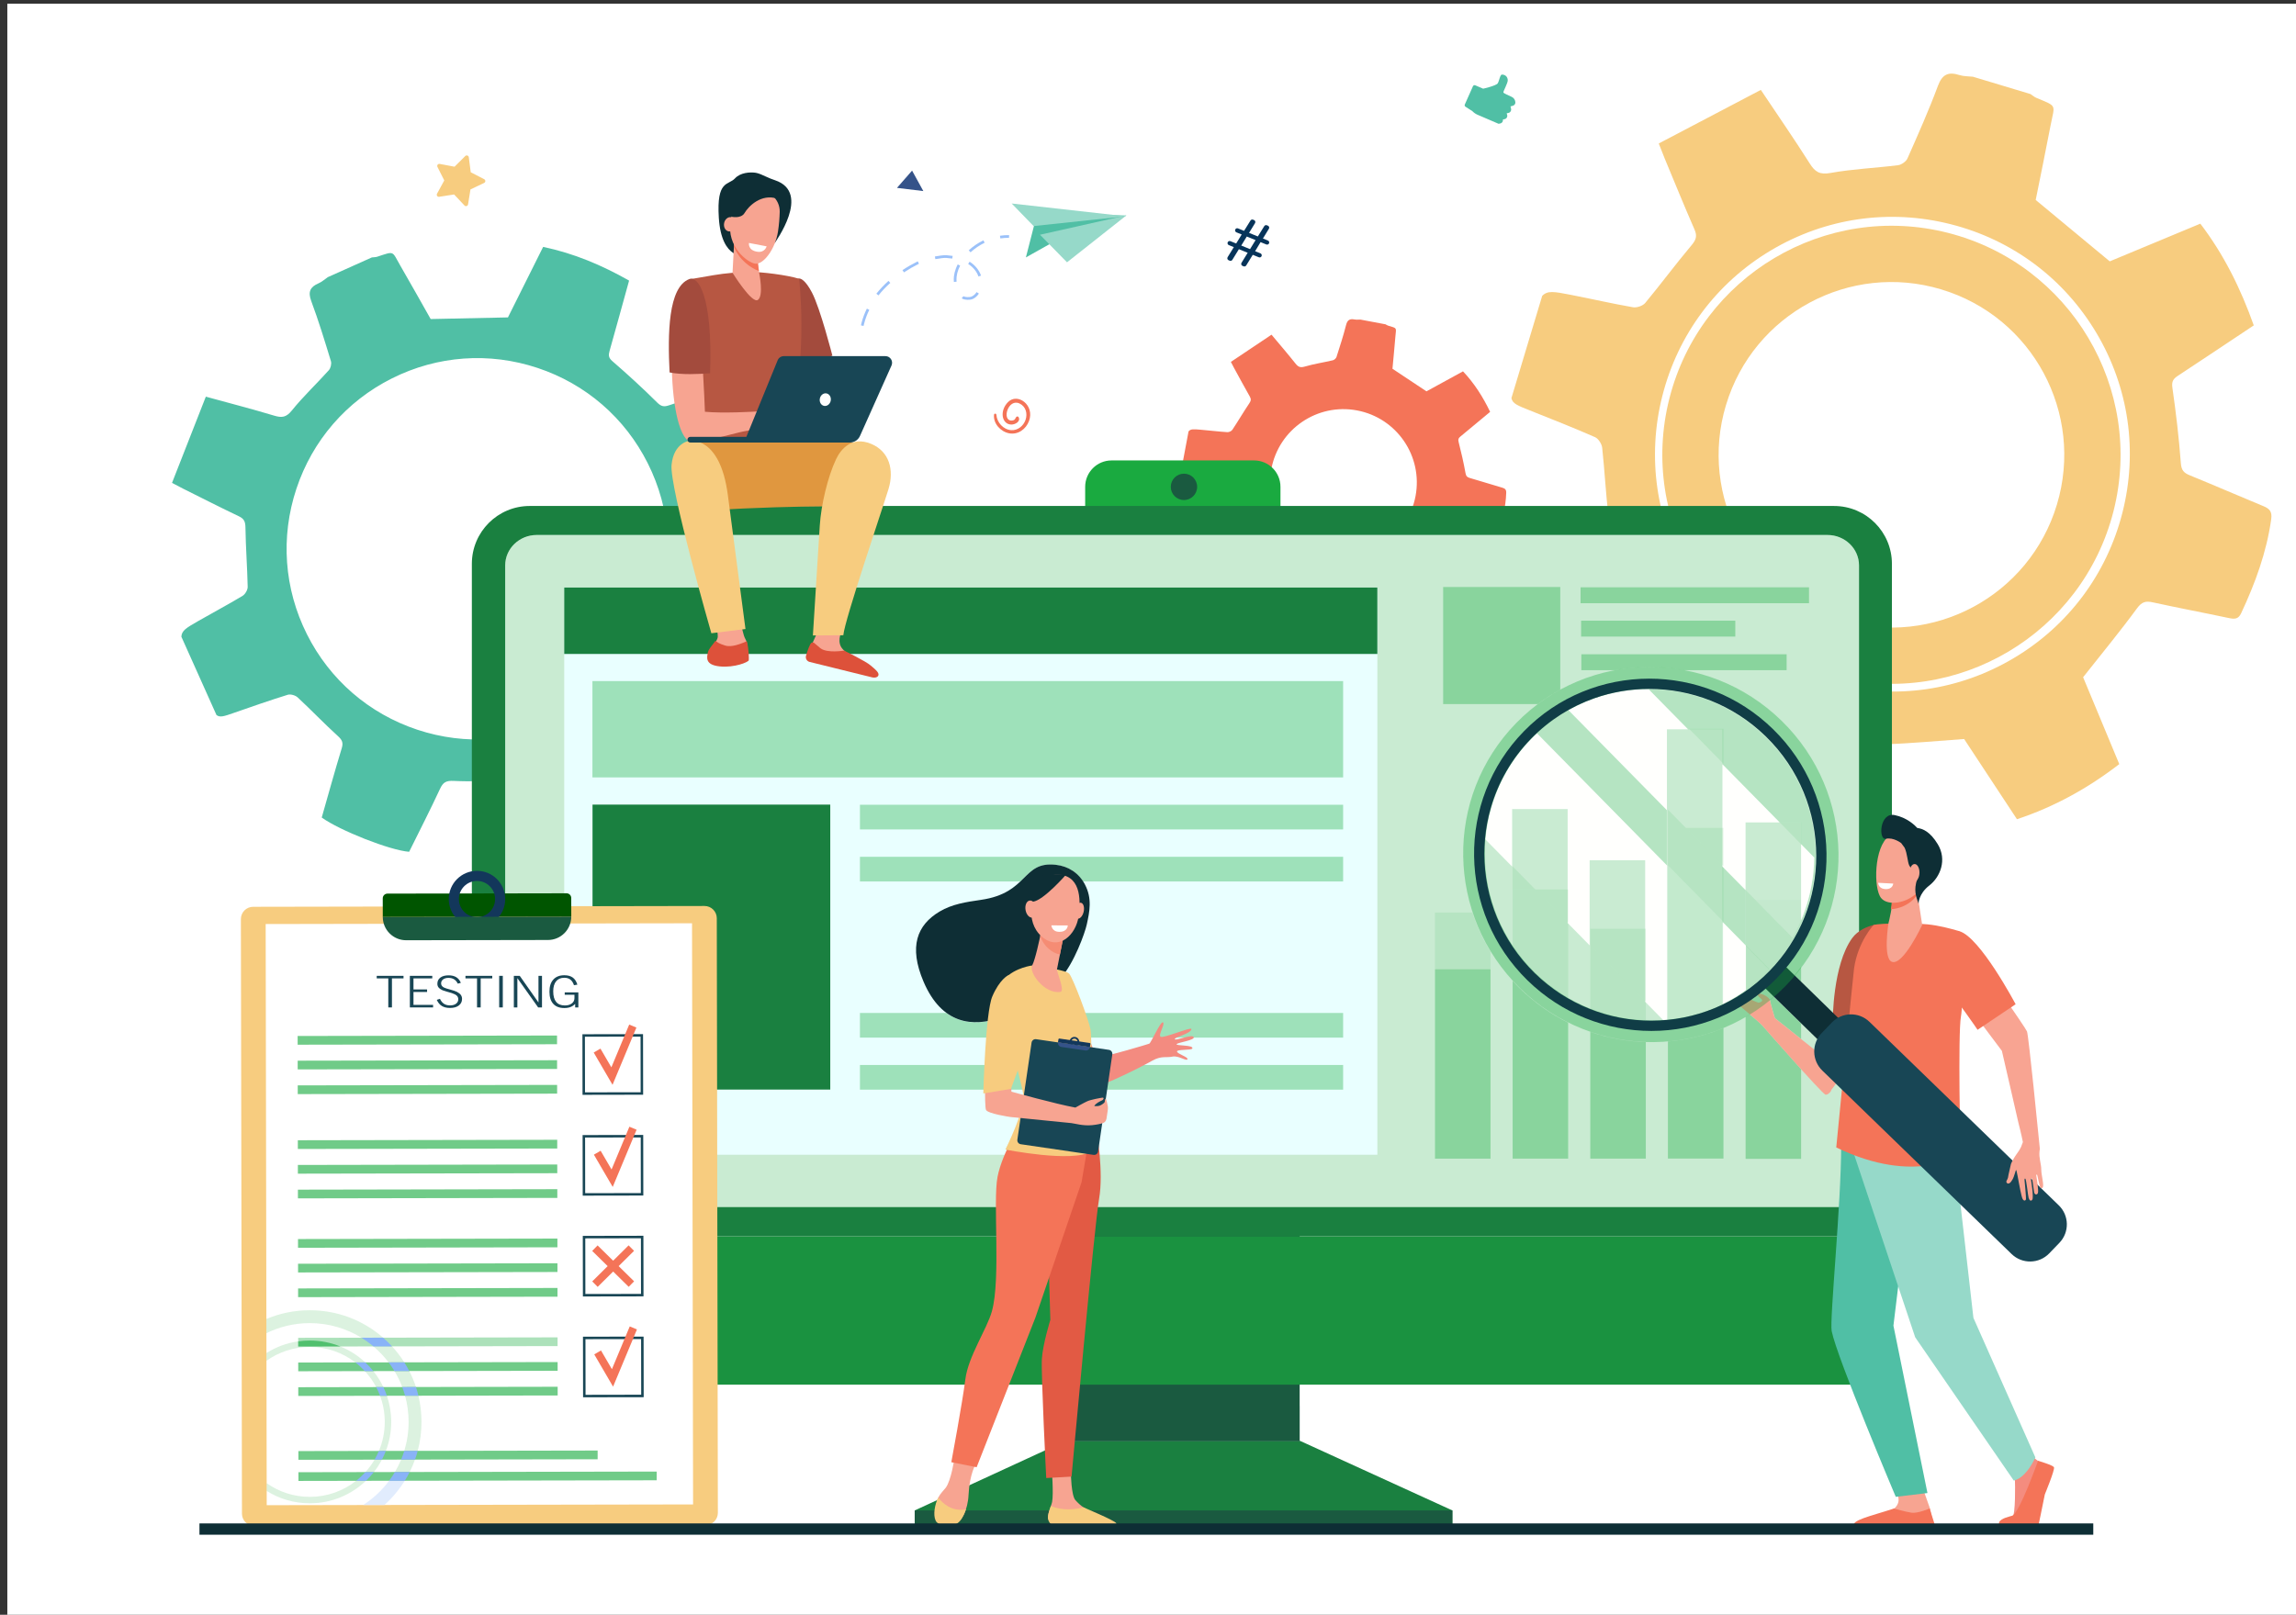 <?xml version="1.0" encoding="UTF-8" standalone="no"?>
<svg
   xmlns:dc="http://purl.org/dc/elements/1.1/"
   xmlns:cc="http://creativecommons.org/ns#"
   xmlns:rdf="http://www.w3.org/1999/02/22-rdf-syntax-ns#"
   xmlns:svg="http://www.w3.org/2000/svg"
   xmlns="http://www.w3.org/2000/svg"
   xmlns:sodipodi="http://sodipodi.sourceforge.net/DTD/sodipodi-0.dtd"
   xmlns:inkscape="http://www.inkscape.org/namespaces/inkscape"
   viewBox="0 0 3790.667 2666.667"
   height="2666.667"
   width="3790.667"
   xml:space="preserve"
   id="svg2"
   version="1.1"
   sodipodi:docname="services-illustration.svg"
   inkscape:version="1.0.1 (3bc2e813f5, 2020-09-07)"><rect x="0" y="0" width="3790.667" height="2666.667" fill="#333333" stroke="none"/><sodipodi:namedview
     pagecolor="#ffffff"
     bordercolor="#666666"
     borderopacity="1"
     objecttolerance="10"
     gridtolerance="10"
     guidetolerance="10"
     inkscape:pageopacity="0"
     inkscape:pageshadow="2"
     inkscape:window-width="1280"
     inkscape:window-height="961"
     id="namedview278"
     showgrid="false"
     inkscape:zoom="0.1378125"
     inkscape:cx="1446.4491"
     inkscape:cy="1673.7155"
     inkscape:window-x="-8"
     inkscape:window-y="-8"
     inkscape:window-maximized="1"
     inkscape:current-layer="svg2" /><defs
     id="defs6" /><g
     transform="matrix(1.333,0,0,-1.333,12.103,2671.807)"
     id="g10"><g
       transform="scale(0.1)"
       id="g12"><g
         transform="scale(1.744)"
         id="g14"><path
           id="path16"
           style="fill:#ffffff;fill-opacity:1;fill-rule:nonzero;stroke:none"
           d="M 16300,0 H 0 V 11466.8 H 16300 V 0" /></g><g
         transform="scale(1.624)"
         id="g18"><path
           id="path20"
           style="fill:#f7cc7f;fill-opacity:1;fill-rule:nonzero;stroke:none"
           d="m 13107.4,9252.22 h 0.1 c 209.6,696.9 944.6,1091.88 1641.5,882.18 696.9,-209.75 1091.8,-944.7 882.2,-1641.6 v -0.01 c -209.8,-696.9 -944.7,-1091.84 -1641.6,-882.14 -696.9,209.71 -1091.9,944.66 -882.2,1641.57 m -431.5,50.62 c -237.3,-933.74 329.3,-1886.45 1263.1,-2123.73 933.7,-237.29 1886.4,329.32 2123.7,1263.07 237.3,933.74 -329.3,1886.42 -1263.1,2123.72 -933.7,237.3 -1886.4,-329.3 -2123.7,-1263.06" /></g><g
         transform="scale(1.721)"
         id="g22"><path
           id="path24"
           style="fill:#f7cc7f;fill-opacity:1;fill-rule:nonzero;stroke:none"
           d="m 11910.9,8797.4 c 112.4,442.18 390.2,814.13 782.3,1047.35 392.2,233.25 851.6,299.75 1293.8,187.35 442.2,-112.33 814.2,-390.16 1047.4,-782.29 233.2,-392.12 299.7,-851.59 187.4,-1293.78 -112.4,-442.18 -390.2,-814.13 -782.3,-1047.35 -392.2,-233.2 -851.7,-299.75 -1293.8,-187.39 -442.2,112.37 -814.1,390.21 -1047.4,782.33 -233.2,392.12 -299.7,851.59 -187.4,1293.78 m -1086.4,-16.95 c 7.8,-39.4 43.5,-53.16 131.5,-88.06 157.3,-62.43 314.8,-124.89 469.9,-192.77 24.4,-10.69 48.8,-48.72 51.8,-76.43 17.9,-164.79 25.9,-330.7 45.5,-495.25 6.1,-50.99 1.2,-78.1 -44.7,-106.9 -183.1,-115.09 -363.1,-235.32 -542.2,-352.36 44.7,-192.11 270.4,-623.9 391,-744.65 190,79.94 385.3,158.67 577.3,244.96 59.8,26.85 90.3,21.69 140.1,-25.91 115.5,-110.43 241.5,-210.64 368.7,-307.76 51.5,-39.32 79,-70.14 62.3,-141 -43.3,-183.65 -75.4,-369.9 -115.6,-554.32 -10.8,-49.56 -1.4,-80.56 47.5,-95.71 230.3,-71.28 460.6,-142.24 690.9,-213.43 56.6,-17.5 65.3,29.06 79.4,62.36 71.6,168.71 144.1,337.11 209.8,508.06 24.7,64.18 57.9,85.31 127.6,87.49 184.5,5.79 368.7,23.61 567.2,37.64 117.4,-178.24 247,-375.02 380.2,-577.28 267.5,88.56 508.3,221.15 736.4,396.53 -90.3,217.06 -180.7,434.19 -260.3,625.56 136.6,173.05 266.7,330.55 387.2,495.06 34.9,47.61 62.2,55.44 114.5,43.95 181.7,-39.9 364.7,-74.15 546.6,-112.8 39.3,-8.35 68.2,-9.88 88.4,33.1 101.8,217.17 183.9,439.98 217.1,679.45 7.4,53.38 -11.8,74.45 -55.8,92.61 -176.9,73.12 -352.6,149.62 -529.9,222 -42.9,17.53 -60.9,35.75 -64.8,88.14 -13.5,181.74 -34.9,363.13 -60.9,543.55 -6.6,46.09 8,64.02 40.4,85.38 180.8,119.04 360.7,239.41 545.4,362.41 -93.7,263.23 -213.3,507.56 -384.6,732.23 -221.4,-92.15 -441.4,-183.71 -651.9,-271.31 -177.4,147.12 -349.1,289.61 -532.9,442.01 32.5,162.5 71.4,349.4 107.2,536.9 29.3,153.9 51.3,133.6 -103.3,198.5 -14.8,6.2 -27.3,17.8 -40.8,26.8 -138.3,41.6 -276.6,83.2 -414.9,124.9 -32.3,3.6 -66.2,2.3 -96.6,11.9 -79.2,25.1 -123.7,7.1 -155.3,-77.7 -65.7,-176.7 -142.6,-349.3 -218.9,-521.8 -10.1,-22.6 -42.9,-46.1 -67.7,-49.2 -161.8,-20.5 -325.9,-27 -486,-55.9 -78.3,-14.1 -111.3,7.3 -150,68.4 -109.6,173.2 -226.3,341.9 -351.8,529.5 -248,-130.2 -490,-257.2 -734.6,-385.7 19.2,-48.8 29.8,-77 41.4,-104.9 71.4,-171.6 141.4,-344 215.9,-514.29 21.2,-48.37 10.4,-75.55 -22.7,-114.91 -113.8,-135.2 -218.9,-277.72 -331.8,-413.72 -17.4,-21.1 -60.7,-35.91 -88.2,-31.15 -150.2,26.11 -299.1,60.52 -448.8,89.63 -121.2,23.55 -166.3,31.87 -204.7,-7.7 l -221.5,-736.11" /></g><g
         transform="scale(1.042)"
         id="g26"><path
           id="path28"
           style="fill:#50bfa5;fill-opacity:1;fill-rule:nonzero;stroke:none"
           d="m 3560.96,11694.9 c -271.29,541.2 -315.6,1155.6 -124.78,1730.1 190.82,574.5 593.95,1040.3 1135.12,1311.6 541.15,271.3 1155.58,315.6 1730.09,124.8 574.49,-190.8 1040.29,-593.9 1311.59,-1135.1 271.29,-541.2 315.6,-1155.6 124.78,-1730.1 -190.83,-574.5 -593.96,-1040.3 -1135.12,-1311.6 -541.16,-271.3 -1155.59,-315.6 -1730.08,-124.8 -574.5,190.9 -1040.3,594 -1311.6,1135.1 m -1075.12,-960.5 c 42.01,-32.7 89.72,-15.6 208.31,25.8 212.13,74.1 424.36,148.2 638.87,214.8 33.76,10.5 91.28,-6.5 118.37,-31.7 161.09,-149.7 313.18,-309.2 475.74,-457.3 50.39,-45.8 68.95,-77.3 47.99,-146 -83.8,-274.6 -159.9,-551.47 -237.99,-824.5 211.78,-153.72 813.13,-390.97 1038.98,-407.38 121.18,245.21 248.78,493.87 366.42,747.14 36.62,78.82 71.73,100.16 163.02,95.65 211.78,-10.45 425.17,-1.58 637.15,11.5 85.84,5.3 140.15,-1.78 184.93,-87.36 116.08,-221.81 245.6,-436.55 365.45,-656.42 32.21,-59.15 68.59,-82.09 130.85,-54.73 292.85,128.47 585.54,257.32 878.36,385.88 72,31.59 40.32,85.83 25.55,131.54 -74.76,231.36 -148.3,463.28 -230.74,691.88 -30.95,85.9 -16.07,135.8 51.99,198.6 180.08,166 349.34,343.8 536.25,530.3 272.55,-76.9 573.48,-161.7 882.79,-248.9 191.37,321.1 317.85,663.3 394.38,1037.3 -279.14,139.3 -558.37,278.7 -804.45,401.5 -13.24,292.2 -19.51,563.2 -41.5,832.9 -6.36,78 14.26,109.6 76.77,143.6 216.89,117.7 430.13,242.2 646.22,361.5 46.72,25.7 77,49.3 59.89,109.9 -86.47,306.3 -197.56,601.1 -372.27,870.1 -38.95,60 -76.46,64.5 -136.35,44.6 -241.07,-80.4 -483.68,-156.2 -724.4,-237.6 -58.32,-19.7 -92.18,-17 -141.59,32.1 -171.4,170.6 -350.38,334 -533.13,492.4 -46.69,40.5 -47.57,71.2 -33.58,120.8 77.93,276.4 153.82,553.3 232.37,837.2 -322.65,182.6 -654.81,323.9 -1021.76,400.5 -142.08,-284.7 -283.25,-567.6 -418.34,-838.3 -305.71,-6.5 -601.71,-12.7 -918.45,-19.4 -108.45,191.3 -231.77,412.5 -358.79,631.6 -104.25,179.9 -64.55,178.7 -275.98,109.5 -20.18,-6.6 -42.76,-5.9 -64.21,-8.5 -174.86,-78.4 -349.72,-156.7 -524.57,-235.1 -35.61,-24.4 -68.46,-55.2 -107.35,-71.9 -101.21,-43.6 -130.29,-100.4 -88.3,-212.8 87.49,-234.3 160.36,-474.3 233.49,-713.6 9.57,-31.4 -2.95,-83.6 -25.11,-108.2 -144.55,-161.1 -303.45,-310.1 -439.01,-478.1 -66.33,-82.2 -117.98,-89.3 -209.8,-61.6 -260.42,78.5 -524.06,146.4 -812.79,225.7 -135.72,-346.1 -268.12,-683.7 -402,-1025.1 61.63,-32.2 96.8,-51.3 132.59,-69.2 220.8,-110.1 440.62,-222.2 663.32,-328.4 63.24,-30.1 76.03,-66.8 76.98,-135 3.29,-234.4 21.66,-468.7 26.54,-703.1 0.75,-36.4 -29.78,-88.8 -61.45,-107.9 -173.43,-104.3 -352.58,-199 -528.13,-299.9 -142.03,-81.6 -194.47,-112.4 -198.61,-185.5 l 417.08,-930.8" /></g><g
         transform="scale(1.112)"
         id="g30"><path
           id="path32"
           style="fill:#f7cc7f;fill-opacity:1;fill-rule:nonzero;stroke:none"
           d="m 4785.92,15866.4 80.73,148.2 -75.97,150.7 c -8.65,17.2 6.08,36.9 24.93,33.3 l 165.5,-31.2 119.46,119 c 13.61,13.6 36.81,5.6 39.26,-13.4 l 21.56,-167.5 149.79,-77.2 c 17.06,-8.8 16.67,-33.4 -0.67,-41.6 l -152.17,-72.3 -26.88,-166.7 c -3.06,-19 -26.5,-26.3 -39.68,-12.3 l -115.59,122.8 -166.42,-25.9 c -18.95,-2.9 -33.04,17.2 -23.85,34.1" /></g><g
         transform="scale(1.063)"
         id="g34"><path
           id="path36"
           style="fill:#07345a;fill-opacity:1;fill-rule:nonzero;stroke:none"
           d="m 14479.5,15952.2 64.4,105.2 -102.5,41.5 -64.4,-105.1 z m -261.3,-93.8 72.2,117.1 -58,23.5 c -12.6,5.1 -18.7,19.5 -13.6,32.2 5.2,12.7 19.6,18.8 32.3,13.6 l 66.7,-27 64.4,105.1 -61.7,25.1 c -12.7,5.1 -18.8,19.6 -13.7,32.2 5.2,12.7 19.6,18.8 32.3,13.7 l 70.7,-28.7 74.9,120.4 c 6.3,10.2 19,14.4 30.2,9.9 l 10.8,-4.4 c 14.2,-5.7 19.8,-22.8 11.8,-35.9 l -69.6,-113.6 102.5,-41.6 74.9,120.5 c 6.4,10.2 19.2,14.3 30.3,9.8 l 11.8,-4.8 c 14.1,-5.7 19.8,-22.8 11.8,-35.8 l -69.6,-113.6 57.9,-23.5 c 12.6,-5.2 18.7,-19.6 13.6,-32.3 -5.1,-12.6 -19.5,-18.7 -32.2,-13.6 l -66.8,27.1 -63.5,-105.6 61.9,-25 c 12.6,-5.2 18.7,-19.6 13.6,-32.3 -5.1,-12.7 -19.6,-18.8 -32.2,-13.6 l -70.7,28.6 -76.5,-124.1 c -6.4,-10.3 -19.2,-14.5 -30.4,-10 l -12.6,5.1 c -14.2,5.8 -19.8,22.9 -11.8,35.9 l 72.1,117.1 -102.5,41.6 -76.4,-124.2 c -6.4,-10.3 -19.2,-14.5 -30.4,-9.9 l -12.6,5.1 c -14.2,5.7 -19.9,22.9 -11.9,35.9" /></g><g
         transform="scale(1.139)"
         id="g38"><path
           id="path40"
           style="fill:#f47458;fill-opacity:1;fill-rule:nonzero;stroke:none"
           d="m 13745.1,12496.9 c 81.5,433 498.5,717.9 931.4,636.4 433,-81.4 717.9,-498.4 636.5,-931.4 v 0 c -81.5,-433 -498.5,-717.9 -931.4,-636.4 -433,81.4 -718,498.5 -636.5,931.4 v 0 m -900.5,407.8 -91.1,-484.4 c 7.6,-24.6 31.3,-31 89.8,-47.2 104.6,-29.1 209.2,-58.2 312.7,-91 16.3,-5.1 34.5,-27.7 38.3,-45.2 22.6,-103.8 38.9,-209 62.6,-312.6 7.4,-32.1 6.1,-49.7 -21.2,-71.2 -109,-85.9 -215.5,-174.7 -321.7,-261.6 41.6,-119.4 214.8,-379.3 299.9,-448.1 115.8,63.9 234.9,127.4 351.4,195.4 36.3,21.2 56.2,20 91.1,-6.9 81.1,-62.6 168.3,-117.9 256,-171.2 35.5,-21.5 55.1,-39.3 49.3,-85.6 -15.1,-120.1 -22.9,-241 -36,-361.3 -3.5,-32.3 4.7,-51.5 36.9,-57.8 151.6,-29.8 303.3,-59.3 455,-89.1 37.2,-7.3 39.6,23 46.3,45.2 34.2,112.4 69,224.7 99.3,338.2 11.4,42.6 31,58.3 75.3,64.5 117.3,16.2 233.5,40.1 359.1,62.5 86.9,-105.6 183,-222.2 281.7,-342.1 164.4,74.6 309,175.5 442.5,302.9 -72.4,132.2 -144.8,264.5 -208.5,381.1 75.3,119.6 147.5,228.9 213.1,342 19.1,32.7 35.9,39.5 70.1,35.8 118.5,-13.1 237.5,-22.5 356.2,-34.7 25.6,-2.7 44,-1.7 54,27.1 50.1,145.3 87.3,293 92.2,447.9 1.1,34.6 -12.6,46.7 -41.8,55.3 -117.9,34.5 -235,71.4 -353,105.5 -28.6,8.2 -41.3,18.6 -47.4,51.7 -21,115 -46.9,229.2 -75.8,342.4 -7.3,29 0.8,41.4 20.1,57.2 107.1,88.2 213.5,177.2 323,268.2 -77.7,161.4 -170.5,309.1 -295,440.7 -134.9,-73.9 -269,-147.2 -397.2,-217.4 -123.1,81.8 -242.3,160.9 -369.8,245.6 9.7,105.8 21.7,227.6 31.7,349.6 8.3,100.1 23.7,88.7 -79.3,119.5 -9.8,3 -18.6,9.5 -27.8,14.3 -91,17.1 -182,34.3 -273,51.4 -6.5,0 -13.1,-0.3 -19.7,-0.5 -14.5,-0.6 -29,-1.3 -42.8,1.5 -52.1,10.6 -79.3,-3.9 -93.6,-60.1 -29.9,-117.1 -67.1,-232.4 -104.1,-347.5 -4.9,-15.1 -24.2,-32.4 -39.9,-36.1 -101.7,-24 -205.9,-39.3 -306,-68.6 -49,-14.3 -71.4,-2.9 -100.2,33.4 -81.7,103 -167.6,202.6 -260.4,313.7 -149.2,-100 -294.8,-197.4 -442.1,-296 15.6,-29.7 24.2,-47 33.6,-64 57.2,-104.6 113.5,-209.7 172.6,-313.2 16.8,-29.4 11.8,-47.5 -6.7,-74.8 -63.3,-94 -120.6,-192 -183.3,-286.4 -9.8,-14.6 -36.3,-27 -54.1,-25.8 -97.6,6.4 -194.9,18.2 -292.4,26.6 -78.8,6.8 -108.1,9 -129.9,-18.8" /></g><g
         transform="scale(1.1)"
         id="g42"><path
           id="path44"
           style="fill:#355389;fill-opacity:1;fill-rule:nonzero;stroke:none"
           d="m 10016.9,16105.4 296.8,-35.9 -126.6,230.5 -170.2,-194.6" /></g><path
         id="path46"
         style="fill:#f47458;fill-opacity:1;fill-rule:nonzero;stroke:none"
         d="m 12220.4,14904.6 c -10.2,-110.4 84.7,-211.2 189.9,-229.7 109,-19 206.1,52 243.6,152.4 74,198.1 -142.8,354.4 -260.3,234.5 -109.7,-111.9 -75,-278.1 43.4,-278.2 44.7,0 116.6,37.5 88.1,91.6 -6.4,12.2 -24.4,11.3 -31,0 -14.4,-24.4 -13.2,-25.3 -20,-30.8 -10.7,-8.6 -25.5,-11.4 -38.8,-11.2 -120.7,2.1 -40.5,278.1 101.7,211.2 78.1,-36.7 101.1,-125.5 74,-203 -26,-74.6 -96,-132.4 -177,-127.2 -96.7,6.2 -177.8,95.1 -184,190.4 -1.3,19.2 -27.8,18.9 -29.6,0" /><g
         transform="scale(1.173)"
         id="g48"><path
           id="path50"
           style="fill:#50bfa5;fill-opacity:1;fill-rule:nonzero;stroke:none"
           d="m 15499.6,16186.5 83.2,-35.8 c 0,0 139,31.1 154.5,57.2 15.6,26.1 24.6,92 44,92.1 19.5,0 56.2,-9.6 61.5,-55.8 3.7,-33.5 -52.6,-124.3 -45.8,-135.1 4.3,-6.8 51.5,-28.7 86.3,-44.1 22.9,-10.2 38.2,-32.2 39.8,-57.2 v -0.1 c 1.2,-16.9 -9.7,-32.3 -26,-36.9 l -25.3,-7.1 5.8,-25.9 c 4.4,-19.2 -7.6,-38.4 -26.7,-42.8 l -19.5,-4.6 4.8,-15.9 c 6.2,-20.4 -6.5,-41.7 -27.5,-45.7 l -17,-3.3 0.4,-4.5 c 1.3,-18.5 -11.7,-35 -29.9,-38 l -16.9,-2.8 -221.6,95.2 c -20.8,8.9 -39.6,22 -55.1,38.5 l -72.4,46.4 c -7.8,5 -10.7,14.9 -7,23.4 l 86,193.2 c 4.2,9.3 15,13.6 24.4,9.6" /></g><path
         id="path52"
         style="fill:#1aaa40;fill-opacity:1;fill-rule:nonzero;stroke:none"
         d="m 15441.5,14339.2 h -1764.8 c -180.6,0 -327.1,-146.4 -327.1,-327 V 13434 c 0,-180.6 146.5,-327.1 327.1,-327.1 h 1764.8 c 180.6,0 327,146.5 327,327.1 v 578.2 c 0,180.6 -146.4,327 -327,327" /><g
         transform="scale(1.098)"
         id="g54"><path
           id="path56"
           style="fill:#1a8040;fill-opacity:1;fill-rule:nonzero;stroke:none"
           d="m 11938.3,1996.97 -1703,-784.98 V 1038.16 H 16300 v 173.83 l -1718.3,784.98 h -2643.4" /></g><path
         id="path58"
         style="fill:#1a5a40;fill-opacity:1;fill-rule:nonzero;stroke:none"
         d="m 13103.6,2190.3 h 2902.6 v 3694.3 h -2902.6 z" /><g
         transform="scale(1.432)"
         id="g60"><path
           id="path62"
           style="fill:#1a8040;fill-opacity:1;fill-rule:nonzero;stroke:none"
           d="m 16300,3300.52 v 5818.31 c 0,276.46 -224.1,500.56 -500.6,500.56 H 4518.26 c -276.45,0 -500.56,-224.1 -500.56,-500.56 V 3300.52 H 16300" /></g><g
         transform="scale(1.098)"
         id="g64"><path
           id="path66"
           style="fill:#1a5a40;fill-opacity:1;fill-rule:nonzero;stroke:none"
           d="m 16300,1038.16 h -6064.7 v 173.83 H 16300 v -173.83" /></g><path
         id="path68"
         style="fill:#1a5a40;fill-opacity:1;fill-rule:nonzero;stroke:none"
         d="m 13103.6,2191.9 h 2901.5 v 433.504 h -2901.5 z" /><g
         transform="scale(1.432)"
         id="g70"><path
           id="path72"
           style="fill:#1a9240;fill-opacity:1;fill-rule:nonzero;stroke:none"
           d="m 4017.7,3300.52 v -932.39 c 0,-193.88 128.19,-351.09 286.33,-351.09 H 16013.6 c 158.2,0 286.4,157.21 286.4,351.09 v 932.39 H 4017.7" /></g><path
         id="path74"
         style="fill:#1a5a40;fill-opacity:1;fill-rule:nonzero;stroke:none"
         d="m 14736.5,14011.9 c 0,-90.1 -73.1,-163.2 -163.3,-163.2 -90.2,0 -163.2,73.1 -163.2,163.2 0,90.2 73,163.3 163.2,163.3 90.2,0 163.3,-73.1 163.3,-163.3" /><g
         transform="scale(1.407)"
         id="g76"><path
           id="path78"
           style="fill:#ffffff;fill-opacity:1;fill-rule:nonzero;stroke:none"
           d="m 16300,3617.02 v 5649.75 c 0,148.1 -124.3,268.16 -277.8,268.16 H 4660.34 c -153.44,0 -277.82,-120.06 -277.82,-268.16 V 3617.02 H 16300" /><path
           id="path1103"
           style="fill:#1aac40;fill-opacity:0.236;fill-rule:nonzero;stroke:none"
           d="m 16300,3617.02 v 5649.75 c 0,148.1 -124.3,268.16 -277.8,268.16 H 4660.34 c -153.44,0 -277.82,-120.06 -277.82,-268.16 V 3617.02 H 16300" /></g><g
         transform="scale(1.041)"
         id="g80"><path
           id="path82"
           style="fill:#e9ffff;fill-opacity:1;fill-rule:nonzero;stroke:none"
           d="M 16300,5511.33 H 6625.8 V 12261.7 H 16300 V 5511.33" /></g><g
         transform="scale(1.041)"
         id="g84"><path
           id="path86"
           style="fill:#1a8040;fill-opacity:1;fill-rule:nonzero;stroke:none"
           d="M 16300,11471.4 H 6625.8 v 790.3 H 16300 v -790.3" /></g><g
         transform="scale(1.127)"
         id="g88"><path
           id="path90"
           style="fill:#1aac40;fill-opacity:0.106;fill-rule:nonzero;stroke:none"
           d="m 15689.7,5047.71 v 0 2705.64 h 410.7 c 49.2,-149.26 115.7,-293.92 199.6,-431.12 v -192.48 h -610.3 V 5047.71" /></g><g
         transform="scale(1.304)"
         id="g92"><path
           id="path94"
           style="fill:#1aac40;fill-opacity:0.361;fill-rule:nonzero;stroke:none"
           d="m 16300,4363.24 h -527.5 v 1112.77 c 180.2,15.34 358.3,57.99 527.5,127.88 V 4363.24" /></g><g
         transform="scale(1.245)"
         id="g96"><path
           id="path98"
           style="fill:#1aac40;fill-opacity:0.361;fill-rule:nonzero;stroke:none"
           d="m 16300,4569.79 h -552.5 v 1261.37 c 179.1,-61.86 365.5,-95.77 552.5,-101.71 V 4569.79 m -84.3,1380.36 c -159.3,13.74 -317.2,50.54 -468.2,110.39 v 0 c 151,-59.85 309,-96.65 468.2,-110.39" /></g><g
         transform="scale(1.363)"
         id="g100"><path
           id="path102"
           style="fill:#1aac40;fill-opacity:0.361;fill-rule:nonzero;stroke:none"
           d="m 16300,4171.97 h -504.4 v 1290.85 c 12.8,7.56 25.5,15.26 38.1,23.1 50.9,-43.2 102.4,-87.5 115.8,-103.71 0,0 189.3,-216.45 350.5,-394.98 v -815.26 m 0,1089.22 -237.9,189.67 -0.2,-0.07 c -3.6,11.88 -42.7,139.95 -44.7,162.83 0,1.32 -0.4,2.72 -0.9,4.11 11.4,9.39 22.6,19 33.7,28.68 l 250,-244.1 v -141.12 m 0,519.01 -61,59.7 c 21.2,25.53 41.5,51.42 61,77.82 V 5780.2 m -298.7,91.17 c 0.4,0.44 0.9,0.95 1.3,1.39 -0.4,-0.44 -0.9,-0.95 -1.3,-1.39" /></g><g
         transform="scale(1.186)"
         id="g104"><path
           id="path106"
           style="fill:#1aac40;fill-opacity:0.361;fill-rule:nonzero;stroke:none"
           d="m 16300,4796.86 h -580 v 1856.62 c 24.5,-26.73 50,-52.96 76.2,-78.6 152.4,-148.85 322.7,-268.09 503.8,-357.74 V 4796.86 m 0,1676.23 c -114.8,66.46 -223.7,147.17 -324.3,242.04 100.6,-94.87 209.5,-175.5 324.3,-242.04 v 0 m -340.3,257.31 c 0,0.08 0.1,0 0,0.08 0.1,-0.08 0,0 0,-0.08" /></g><g
         transform="scale(1.127)"
         id="g108"><path
           id="path110"
           style="fill:#1aac40;fill-opacity:0.361;fill-rule:nonzero;stroke:none"
           d="m 16300,5047.71 h -610.3 V 7129.75 H 16300 V 5047.71" /></g><g
         transform="scale(1.015)"
         id="g112"><path
           id="path114"
           style="fill:#1aac40;fill-opacity:0.362;fill-rule:nonzero;stroke:none"
           d="M 16300,10258.5 H 7139.63 v 1175.8 H 16300 v -1175.8" /></g><g
         transform="scale(1.015)"
         id="g116"><path
           id="path118"
           style="fill:#1aac40;fill-opacity:0.361;fill-rule:nonzero;stroke:none"
           d="m 16300,9623.3 h -5896 v 301.32 h 5896 V 9623.3" /></g><path
         id="path120"
         style="fill:#1a8040;fill-opacity:1;fill-rule:nonzero;stroke:none"
         d="M 10192.4,6544.8 H 7247.95 v 3530.4 H 10192.4 V 6544.8" /><g
         transform="scale(1.015)"
         id="g122"><path
           id="path124"
           style="fill:#1aac40;fill-opacity:0.361;fill-rule:nonzero;stroke:none"
           d="m 16300,8988.03 h -3175.3 c -76.1,117.42 -194.1,185.49 -328.6,201.45 -25,2.95 -48.1,4.33 -69.8,4.33 -182.6,0 -254.4,-100.18 -365.7,-205.78 H 10404 v 301.33 h 5896 v -301.33" /></g><g
         transform="scale(1.015)"
         id="g126"><path
           id="path128"
           style="fill:#1aac40;fill-opacity:0.361;fill-rule:nonzero;stroke:none"
           d="m 16300,7082.25 h -5896 v 301.33 h 1052.5 c 111,-81.66 233.8,-114.66 359.3,-114.66 150.3,0 304.3,47.28 447,114.66 H 16300 v -301.33" /></g><g
         transform="scale(1.015)"
         id="g130"><path
           id="path132"
           style="fill:#1aac40;fill-opacity:0.361;fill-rule:nonzero;stroke:none"
           d="m 16300,6446.99 h -5896 v 301.32 h 5896 v -301.32" /></g><path
         id="path134"
         style="fill:#f7cc7f;fill-opacity:1;fill-rule:nonzero;stroke:none"
         d="m 3044.5,8809.2 5590.31,10.1 c 83.95,0.1 152.13,-67.8 152.28,-151.8 l 13.27,-7366.3 c 0.15,-84 -67.78,-152.1 -151.74,-152.3 l -5590.31,-10.1 c -83.95,-0.1 -152.13,67.8 -152.28,151.8 l -13.27,7366.3 c -0.15,84 67.78,152.1 151.74,152.3" /><path
         id="path136"
         style="fill:#ffffff;fill-opacity:1;fill-rule:nonzero;stroke:none"
         d="m 3199.68,8595.5 5280.72,9.5 12.97,-7200 -5280.72,-9.5 -12.97,7200" /><path
         id="path138"
         style="fill:#005500;fill-opacity:1;fill-rule:nonzero;stroke:none"
         d="m 6984.3,8918 c -0.06,32.4 -26.36,58.6 -58.74,58.5 l -2217.27,-4 c -32.38,0 -58.59,-26.3 -58.53,-58.7 l 0.42,-230.5 2334.54,4.2 -0.42,230.5" /><path
         id="path140"
         style="fill:#13375b;fill-opacity:1;fill-rule:nonzero;stroke:none"
         d="m 5817.45,8680.8 c -123.85,-0.2 -224.44,100 -224.66,223.8 -0.22,123.9 100,224.5 223.86,224.7 123.85,0.2 224.43,-100 224.66,-223.9 0.22,-123.8 -100,-224.4 -223.86,-224.6 z m -1.03,573.9 c -193.13,-0.3 -349.4,-157.2 -349.06,-350.3 0.35,-193.1 157.19,-349.4 350.32,-349 193.13,0.3 349.4,157.1 349.06,350.3 -0.35,193.1 -157.19,349.4 -350.32,349" /><path
         id="path142"
         style="fill:#1a5a40;fill-opacity:1;fill-rule:nonzero;stroke:none"
         d="m 6948.39,8972 c 21.06,-8.9 35.87,-29.7 35.91,-54 l 0.42,-230.5 -2334.54,-4.2 c 0.28,-159.6 129.94,-288.8 289.61,-288.5 l 1756.36,3.1 c 159.66,0.3 288.85,130 288.57,289.6 l -0.42,230.5 c -0.04,24.3 -14.85,45.1 -35.91,54" /><path
         id="path144"
         style="fill:#9bc1f9;fill-opacity:1;fill-rule:nonzero;stroke:none"
         d="m 4708.29,8972.5 v 0 c -20.24,0 -38.07,-10.3 -48.58,-25.9 10.51,15.6 28.34,25.9 48.58,25.9" /><path
         id="path146"
         style="fill:#9bc1f9;fill-opacity:1;fill-rule:nonzero;stroke:none"
         d="m 4652.36,8931.2 c 1.14,3.7 2.63,7.2 4.43,10.6 -1.8,-3.4 -3.29,-6.9 -4.43,-10.6" /><path
         id="path148"
         style="fill:#184655;fill-opacity:1;fill-rule:nonzero;stroke:none"
         d="m 7154.79,6510.4 689.32,1.2 -1.24,689.3 -689.32,-1.2 z m 720.06,-29.4 -750.69,-1.4 -1.35,750.7 750.69,1.4 1.35,-750.7" /><path
         id="path150"
         style="fill:#184655;fill-opacity:1;fill-rule:nonzero;stroke:none"
         d="m 7157.04,5261.3 689.32,1.2 -1.24,689.4 -689.32,-1.3 z m 720.06,-29.4 -750.68,-1.3 -1.36,750.6 750.69,1.4 1.35,-750.7" /><path
         id="path152"
         style="fill:#184655;fill-opacity:1;fill-rule:nonzero;stroke:none"
         d="m 7159.29,4012.2 689.32,1.2 -1.24,689.4 -689.32,-1.3 z m 720.06,-29.4 -750.69,-1.3 -1.35,750.6 750.69,1.4 1.35,-750.7" /><path
         id="path154"
         style="fill:#184655;fill-opacity:1;fill-rule:nonzero;stroke:none"
         d="m 7161.54,2763.1 689.32,1.3 -1.24,689.3 -689.32,-1.3 z m 720.06,-29.4 -750.69,-1.3 -1.35,750.7 750.68,1.3 1.36,-750.7" /><path
         id="path156"
         style="fill:#1aac40;fill-opacity:0.623;fill-rule:nonzero;stroke:none"
         d="m 3595.83,7100.6 3212.72,5.8 -0.2,108 -3212.72,-5.8 0.2,-108" /><path
         id="path158"
         style="fill:#1aac40;fill-opacity:0.623;fill-rule:nonzero;stroke:none"
         d="m 3596.38,6794.6 3212.72,5.8 -0.19,108 -3212.73,-5.7 0.2,-108.1" /><path
         id="path160"
         style="fill:#1aac40;fill-opacity:0.623;fill-rule:nonzero;stroke:none"
         d="m 3596.92,6488.6 3212.73,5.8 -0.19,108.1 -3212.73,-5.8 0.19,-108.1" /><path
         id="path162"
         style="fill:#1aac40;fill-opacity:0.623;fill-rule:nonzero;stroke:none"
         d="m 3598.15,5808.8 3212.72,5.8 -0.19,108.1 -3212.73,-5.8 0.2,-108.1" /><path
         id="path164"
         style="fill:#1aac40;fill-opacity:0.623;fill-rule:nonzero;stroke:none"
         d="m 3598.7,5502.9 3212.73,5.7 -0.2,108.1 -3212.72,-5.8 0.19,-108" /><path
         id="path166"
         style="fill:#1aac40;fill-opacity:0.623;fill-rule:nonzero;stroke:none"
         d="m 3599.25,5196.9 3212.73,5.8 -0.2,108 -3212.72,-5.8 0.19,-108" /><path
         id="path168"
         style="fill:#1aac40;fill-opacity:0.623;fill-rule:nonzero;stroke:none"
         d="m 3600.36,4584.9 3212.72,5.8 -0.19,108.1 -3212.73,-5.8 0.2,-108.1" /><path
         id="path170"
         style="fill:#1aac40;fill-opacity:0.623;fill-rule:nonzero;stroke:none"
         d="m 3600.91,4279 3212.72,5.7 -0.19,108.1 -3212.73,-5.8 0.2,-108" /><path
         id="path172"
         style="fill:#1aac40;fill-opacity:0.623;fill-rule:nonzero;stroke:none"
         d="m 3601.46,3973 3212.72,5.8 -0.19,108 -3212.73,-5.8 0.2,-108" /><path
         id="path174"
         style="fill:#1aac40;fill-opacity:0.361;fill-rule:nonzero;stroke:none"
         d="m 3602.56,3361 3212.73,5.8 -0.2,108.1 -3212.73,-5.8 0.2,-108.1" /><path
         id="path176"
         style="fill:#1aac40;fill-opacity:0.623;fill-rule:nonzero;stroke:none"
         d="m 3603.11,3055 3212.72,5.8 -0.19,108.1 -3212.72,-5.8 0.19,-108.1" /><path
         id="path178"
         style="fill:#1aac40;fill-opacity:0.623;fill-rule:nonzero;stroke:none"
         d="m 3603.66,2749.1 3212.73,5.8 -0.2,108 -3212.73,-5.8 0.2,-108" /><path
         id="path180"
         style="fill:#1aac40;fill-opacity:0.623;fill-rule:nonzero;stroke:none"
         d="m 3605.09,1958 3706.35,6.7 -0.19,108 -3706.35,-6.7 0.19,-108" /><path
         id="path182"
         style="fill:#1aac40;fill-opacity:0.623;fill-rule:nonzero;stroke:none"
         d="m 3605.56,1696.2 4437.26,8 -0.19,108 -4437.27,-8 0.2,-108" /><path
         id="path184"
         style="fill:#f47458;fill-opacity:1;fill-rule:nonzero;stroke:none"
         d="m 7495.8,6603.7 -233.13,400 83.42,48.6 135.32,-232.2 220.89,530 89.13,-37.2 -295.63,-709.2" /><path
         id="path186"
         style="fill:#f47458;fill-opacity:1;fill-rule:nonzero;stroke:none"
         d="m 7498.08,5338.3 -233.13,399.9 83.42,48.6 135.32,-232.1 220.89,529.9 89.13,-37.1 -295.63,-709.2" /><path
         id="path188"
         style="fill:#f47458;fill-opacity:1;fill-rule:nonzero;stroke:none"
         d="m 7502.53,2864.1 -233.13,400 83.42,48.6 135.32,-232.1 220.9,529.9 89.13,-37.1 -295.64,-709.3" /><path
         id="path190"
         style="fill:#f47458;fill-opacity:1;fill-rule:nonzero;stroke:none"
         d="m 7762.26,4546.8 -67.23,67.9 -191.82,-190.1 -192.5,189.4 -66.98,-68.1 191.64,-188.5 -190.97,-189.3 67.23,-67.8 191.82,190.1 192.5,-189.4 66.98,68.1 -191.64,188.5 190.97,189.2" /><path
         id="path192"
         style="fill:#dabd7e;fill-opacity:1;fill-rule:nonzero;stroke:none"
         d="m 4406.97,1397.6 v 0 l 263.5,0.5 v 0 l -263.5,-0.5" /><path
         id="path194"
         style="fill:#e1ecfd;fill-opacity:1;fill-rule:nonzero;stroke:none"
         d="m 4406.97,1397.6 c 124.4,80.2 233.4,182.2 321.52,300.6 l 194.1,0.4 c -55.21,-88.8 -120.92,-171.9 -196.52,-247.7 -18.11,-18.2 -36.68,-35.8 -55.6,-52.8 l -263.5,-0.5" /><path
         id="path196"
         style="fill:#1aac37;fill-opacity:0.156;fill-rule:nonzero;stroke:none"
         d="m 4800.43,1806.4 c 29.1,49.2 54.84,100.6 76.92,153.9 l 171.83,0.3 c -18.8,-52.6 -40.81,-104 -65.91,-153.9 l -182.84,-0.3 m 115.85,262 c 35.11,114.2 53.91,235.5 53.68,361.1 -0.2,111.4 -15.35,219.4 -43.54,322 l 165.06,0.3 c 24.92,-104.3 37.83,-212.1 38.03,-322 0.22,-123.6 -15.66,-244.8 -46.67,-361.1 l -166.56,-0.3 m -25.06,791 c -26.15,69.1 -58.41,135.3 -96.08,197.8 l 183.29,0.3 c 32.65,-63.7 60.22,-129.8 82.51,-197.8 l -169.72,-0.3 m -169.18,305.7 c -55,72.6 -117.97,138.9 -187.46,197.6 l 230.48,0.4 c 56.88,-61.8 107.55,-127.9 151.69,-197.6 l -194.71,-0.4 m -336.38,305.4 c -186.25,114.6 -405.36,180.8 -639.56,180.8 -0.74,0 -1.5,0 -2.24,0 -191.85,-0.4 -373.41,-45.1 -535.05,-124.4 l -0.24,134.6 -0.08,41.3 c 167.13,70.5 348.24,107.7 535.08,108 0.86,0 1.69,0 2.55,0 337.34,0 656.36,-120 908.23,-339.8 l -268.69,-0.5" /><path
         id="path198"
         style="fill:#89b3f7;fill-opacity:1;fill-rule:nonzero;stroke:none"
         d="m 4534.58,3362.7 c -46.8,39.5 -96.53,75.5 -148.92,107.8 l 268.69,0.5 c 23.32,-20.4 46.07,-41.6 68.19,-63.6 14.54,-14.5 28.71,-29.3 42.52,-44.3 l -230.48,-0.4" /><path
         id="path200"
         style="fill:#89b3f7;fill-opacity:1;fill-rule:nonzero;stroke:none"
         d="m 4795.14,3057.2 c -22.49,37.3 -46.88,73.3 -73.1,107.9 l 194.71,0.4 c 22.23,-35.1 42.81,-71.2 61.68,-108 l -183.29,-0.3" /><path
         id="path202"
         style="fill:#89b3f7;fill-opacity:1;fill-rule:nonzero;stroke:none"
         d="m 4926.42,2751.5 c -10.1,36.7 -21.85,72.7 -35.2,107.9 l 169.72,0.3 c 11.63,-35.5 21.82,-71.5 30.54,-107.9 l -165.06,-0.3" /><path
         id="path204"
         style="fill:#89b3f7;fill-opacity:1;fill-rule:nonzero;stroke:none"
         d="m 4877.35,1960.3 c 14.6,35.2 27.62,71.3 38.93,108.1 l 166.56,0.3 c -9.74,-36.5 -20.97,-72.6 -33.66,-108.1 l -171.83,-0.3" /><path
         id="path206"
         style="fill:#89b3f7;fill-opacity:1;fill-rule:nonzero;stroke:none"
         d="m 4728.49,1698.2 c 25.82,34.7 49.85,70.8 71.94,108.2 l 182.84,0.3 c -18.55,-36.9 -38.79,-73 -60.68,-108.1 l -194.1,-0.4" /><path
         id="path208"
         style="fill:#dabd7e;fill-opacity:1;fill-rule:nonzero;stroke:none"
         d="m 3212.33,1572.2 v 0 l -0.17,95.8 v 0 l 0.17,-95.8 m -2.91,1612.6 -0.17,95.8 v 0 l 0.17,-95.8 v 0" /><path
         id="path210"
         style="fill:#1aac37;fill-opacity:0.156;fill-rule:nonzero;stroke:none"
         d="m 3746.02,1419 c -195.81,0 -378.78,56.1 -533.69,153.2 l -0.17,95.8 c 151.14,-106.6 335.34,-169.3 533.86,-169.3 0.57,0 1.14,0 1.72,0 215.67,0.4 414.25,74.7 571.83,198.8 l 121.84,0.2 C 4260.8,1525.5 4016.53,1419.4 3747.88,1419 c -0.63,0 -1.23,0 -1.86,0 m 689.33,386.7 c 42.61,47.2 80.45,98.8 112.75,154 l 91.29,0.2 c -28.59,-54.5 -62.02,-106 -99.7,-154 l -104.34,-0.2 m 166.91,262.1 c 46.84,111.2 72.65,233.2 72.41,361.2 -0.2,113.2 -20.74,221.6 -58.13,321.9 l 84.63,0.1 c 34.35,-101 53.08,-209.3 53.28,-321.8 0.23,-127.2 -23.21,-249 -66.15,-361.2 l -86.04,-0.2 m -34.06,791.1 c -37.93,71.9 -85.03,138.3 -139.75,197.6 l 104.94,0.2 c 48.55,-60.6 90.23,-126.8 123.92,-197.7 l -89.11,-0.1 m -257.81,305.5 c -156.54,120.1 -352.25,191.6 -564.31,191.6 -0.56,0 -1.13,0 -1.69,0 -199.17,-0.4 -383.78,-63.8 -534.97,-171.2 l -0.17,95.8 c 117.07,73.9 250.34,124.5 393.19,144.9 l 0.12,-64.5 522.12,1 c 114.91,-46.8 219.35,-114.1 308.67,-197.4 l -122.96,-0.2" /><path
         id="path212"
         style="fill:#1aac40;fill-opacity:0.623;fill-rule:nonzero;stroke:none"
         d="m 3602.56,3361 -0.12,64.5 c 46.34,6.7 93.67,10.1 141.81,10.2 0.64,0 1.22,0 1.86,0 133.79,0 261.62,-26.2 378.57,-73.7 l -522.12,-1" /><path
         id="path214"
         style="fill:#89b3f7;fill-opacity:1;fill-rule:nonzero;stroke:none"
         d="m 4428.45,3056.5 c -36.17,39.2 -75.7,75.3 -118.06,107.9 l 122.96,0.2 c 35.87,-33.5 69.34,-69.6 100.04,-107.9 l -104.94,-0.2" /><path
         id="path216"
         style="fill:#89b3f7;fill-opacity:1;fill-rule:nonzero;stroke:none"
         d="m 4616.54,2750.9 c -13.86,37.2 -30.02,73.2 -48.34,108 l 89.11,0.1 c 16.61,-34.9 31.29,-71 43.86,-108 l -84.63,-0.1" /><path
         id="path218"
         style="fill:#89b3f7;fill-opacity:1;fill-rule:nonzero;stroke:none"
         d="m 4548.1,1959.7 c 20.32,34.7 38.42,70.8 54.16,108.1 l 86.04,0.2 c -14.22,-37.1 -30.57,-73.2 -48.91,-108.1 l -91.29,-0.2" /><path
         id="path220"
         style="fill:#89b3f7;fill-opacity:1;fill-rule:nonzero;stroke:none"
         d="m 4319.57,1697.5 c 41.58,32.7 80.35,69 115.78,108.2 l 104.34,0.2 c -30.14,-38.4 -62.98,-74.6 -98.28,-108.2 l -121.84,-0.2" /><path
         id="path222"
         style="fill:#184655;fill-opacity:1;fill-rule:nonzero;stroke:none"
         d="m 4718.49,7562.6 v 359.7 h -143.35 v 31.5 h 331.88 v -31.5 h -143.36 v -359.7 h -45.17" /><path
         id="path224"
         style="fill:#184655;fill-opacity:1;fill-rule:nonzero;stroke:none"
         d="m 5273.27,7594.1 v -31.5 h -287.7 v 391.2 h 277.54 v -31.5 h -232.69 v -137 h 168.46 v -31.5 h -168.46 v -159.7 h 242.85" /><path
         id="path226"
         style="fill:#184655;fill-opacity:1;fill-rule:nonzero;stroke:none"
         d="m 5319.1,7656.2 38.94,13 c 13.09,-27.9 29.84,-48.5 50.25,-61.8 20.4,-13.3 45.44,-19.9 75.11,-19.9 30.55,0 55.15,6.9 73.81,20.9 18.65,13.9 27.99,32.2 27.99,55 0,18.1 -6.12,33.1 -18.33,44.8 -12.23,11.7 -32.95,22.4 -62.19,32.1 -15.93,5.1 -37.04,11.3 -63.34,18.5 -26.29,7.3 -43.15,12.7 -50.57,16.2 -23.35,10.9 -39.93,22.5 -49.74,34.9 -9.82,12.3 -14.74,27.6 -14.74,45.7 0,32.5 12.33,58 36.99,76.6 24.65,18.6 58.59,27.9 101.79,27.9 38.41,0 70.1,-7.6 95.09,-22.9 24.98,-15.2 44.01,-38.6 57.11,-70.2 l -37.97,-9.8 c -12.01,24.4 -27.44,42.4 -46.31,54 -18.88,11.6 -42.17,17.4 -69.88,17.4 -26.84,0 -48.6,-6.2 -65.3,-18.7 -16.69,-12.6 -25.04,-28.9 -25.04,-49 0,-15.1 5.4,-27.9 16.2,-38.3 10.81,-10.4 27.55,-18.9 50.25,-25.4 8.72,-2.6 21.38,-6.3 37.96,-10.8 47.57,-13.1 78.23,-23.4 91.98,-31 22.03,-11.6 38.01,-24.4 47.95,-38.2 9.92,-13.9 14.89,-30.2 14.89,-49.1 0,-34.2 -13.37,-61.4 -40.1,-81.7 -26.73,-20.3 -62.9,-30.4 -108.5,-30.4 -41.03,0 -74.79,8.1 -101.3,24.3 -26.51,16.2 -47.52,41.5 -63,75.9" /><path
         id="path228"
         style="fill:#184655;fill-opacity:1;fill-rule:nonzero;stroke:none"
         d="m 5817.58,7562.6 v 359.7 h -143.36 v 31.5 h 331.88 v -31.5 h -143.35 v -359.7 h -45.17" /><path
         id="path230"
         style="fill:#184655;fill-opacity:1;fill-rule:nonzero;stroke:none"
         d="m 6091.86,7562.6 v 391.2 h 44.84 v -391.2 h -44.84" /><path
         id="path232"
         style="fill:#184655;fill-opacity:1;fill-rule:nonzero;stroke:none"
         d="m 6317.05,7925.5 v -362.9 h -43.53 v 391.2 h 72.98 l 232.06,-330.1 v 330.1 h 43.53 v -391.2 h -47.78 l -257.26,362.9" /><path
         id="path234"
         style="fill:#184655;fill-opacity:1;fill-rule:nonzero;stroke:none"
         d="m 7032.86,7606.5 c -16.15,-17.3 -35.24,-30.2 -57.28,-38.7 -22.04,-8.6 -47.68,-12.9 -76.92,-12.9 -60.01,0 -105.71,17.4 -137.14,52 -31.42,34.7 -47.13,84.9 -47.13,150.6 0,65.1 16.04,115.3 48.11,150.6 32.08,35.4 77.47,53.1 136.16,53.1 43.42,0 78.12,-9.4 104.08,-28.1 25.97,-18.7 45.18,-48.1 57.61,-88.3 l -42.22,-7.1 c -10.47,31.5 -25.48,54.8 -45,69.8 -19.53,15 -44.58,22.5 -75.12,22.5 -43.64,0 -77.36,-14.6 -101.14,-43.8 -23.78,-29.2 -35.67,-70.6 -35.67,-124.2 0,-57.8 12.05,-101.5 36.16,-130.9 24.11,-29.4 59.95,-44.2 107.52,-44.2 35.78,0 64.59,8.4 86.41,25 21.82,16.7 32.73,38.7 32.73,66 v 41.8 h -120.45 v 29.4 h 168.9 v -186.5 h -39.61 v 43.9" /><g
         transform="scale(1.067)"
         id="g236"><path
           id="path238"
           style="fill:#50bfa5;fill-opacity:1;fill-rule:nonzero;stroke:none"
           d="m 11918.7,16168.5 -95.5,-372.5 292.3,164.2 873.2,322 -643.5,17.8 c 0,0 -333.7,-40 -353.1,-53.8 -19.5,-13.8 -73.4,-77.7 -73.4,-77.7" /></g><g
         transform="scale(1.075)"
         id="g240"><path
           id="path242"
           style="fill:#96d9c9;fill-opacity:1;fill-rule:nonzero;stroke:none"
           d="m 11571.3,16300 1314.1,-147.4 -1061.5,-112.8 -252.6,260.2" /></g><g
         transform="scale(1.066)"
         id="g244"><path
           id="path246"
           style="fill:#96d9c9;fill-opacity:1;fill-rule:nonzero;stroke:none"
           d="m 12312.1,15754 -313.9,320.4 1004.8,225.6 -690.9,-546" /></g><g
         transform="scale(1.047)"
         id="g248"><path
           id="path250"
           style="fill:#9bc1f9;fill-opacity:1;fill-rule:nonzero;stroke:none"
           d="m 11372.8,16181.7 c 51.7,47.7 110.3,87.5 174.1,118.3 l 13.9,-28.8 c -60.9,-29.5 -116.9,-67.5 -166.3,-113.1 z m -400.4,-72.7 c 36.5,6.5 102.9,17.2 136.9,14.8 26.4,-1.9 50.5,-4.5 73.6,-8 l -4.8,-31.7 c -22.2,3.4 -45.5,5.9 -71,7.7 -22.3,1.6 -69.3,-3.6 -129,-14.3 z m 397.6,-91.2 -3.8,2.4 16.9,27.1 4.2,-2.6 c 61.7,-39.6 109.5,-98.8 131.1,-162.4 l -30.3,-10.3 c -19.3,56.9 -62.4,110 -118.1,145.8 z m -172,-143.6 c 3.6,30.5 11.2,61.5 22.8,91.9 6.2,16.4 13.5,33 22,49.3 l 28.4,-14.8 c -7.8,-15.1 -14.8,-30.5 -20.5,-45.8 -10.6,-28 -17.6,-56.4 -20.9,-84.3 -2.3,-19.8 -2.5,-40 -0.8,-60.1 l -31.9,-2.8 c -1.9,22.3 -1.7,44.7 0.9,66.6 z m -608.8,73.3 c 56.8,37.7 117.6,72.7 180.7,104 l 14.2,-28.7 c -61.8,-30.7 -121.5,-65 -177.2,-102 z m 706.1,-336.3 c -1.7,1.4 -3.4,2.8 -5.1,4.2 l 20.8,24.3 c 1.5,-1.2 2.9,-2.4 4.2,-3.5 0,0 0.8,-0.5 3,-1.4 16.7,-6.3 62.3,-11.7 89.7,0.5 22.9,10.2 42.5,27.7 58.2,52.1 l 27,-17.4 c -18.9,-29.2 -44,-51.4 -72.3,-64 -37.9,-16.8 -92.8,-9 -113.8,-1.1 -5,1.9 -8.8,3.9 -11.7,6.3 z m -1015.1,57.1 c 41.7,52.8 90.1,103.9 143.7,151.9 l 21.3,-23.9 c -52.2,-46.7 -99.3,-96.4 -139.9,-147.8 z m -176.2,-347.8 c 7.8,30.2 17.3,60.5 28.5,90.1 10.2,27.2 22.1,54.5 35.3,81 l 28.6,-14.2 c -12.7,-25.6 -24,-51.8 -34,-78.1 -10.7,-28.5 -19.9,-57.7 -27.4,-86.8 -2.2,-8.5 -4.2,-17.1 -6.2,-25.7 l -31.2,7 c 2.1,9.1 4.2,18 6.4,26.7" /></g><g
         transform="scale(1.051)"
         id="g252"><path
           id="path254"
           style="fill:#9bc1f9;fill-opacity:1;fill-rule:nonzero;stroke:none"
           d="m 11702.3,16260.6 c 34.4,5.2 68.7,7.5 102.2,6.9 l 0.6,31.9 c -35.2,0.6 -71.4,-1.8 -107.5,-7.3 l 4.7,-31.5" /></g><g
         transform="scale(1.018)"
         id="g256"><path
           id="path258"
           style="fill:#a34b3d;fill-opacity:1;fill-rule:nonzero;stroke:none"
           d="m 9635.25,16299.8 c 19.8,-0.8 74.07,-19 153.44,-169 101.34,-191.5 249.51,-770.2 249.51,-770.2 l -442.19,-164.6 -56.81,120.8 -93.56,929.7 c 0,0 184.12,53.5 189.61,53.3" /></g><g
         transform="scale(1.023)"
         id="g260"><path
           id="path262"
           style="fill:#b75742;fill-opacity:1;fill-rule:nonzero;stroke:none"
           d="m 9004.71,16299.8 c 125.79,-0.1 437.05,-36.8 581.51,-83 0,0 106.13,-912.1 -95.55,-1605.3 -45.14,-155.1 37.34,-643.1 37.34,-643.1 l -1303.5,17.2 c 0,0 154.42,1179.8 96.23,1370.3 -58.17,190.6 -59.56,854.8 -59.56,854.8 0,0 8.94,1.4 292.87,50.4 132.45,22.9 316.35,38.9 450.66,38.7" /></g><path
         id="path264"
         style="fill:#f7a491;fill-opacity:1;fill-rule:nonzero;stroke:none"
         d="m 9058.03,12559.9 c 0,0 29.5,-340.5 83.75,-434.8 54.26,-94.3 -2.85,-254.7 -5.71,-276.7 -2.85,-22 -114.2,-53.4 -291.24,-34.5 -177.02,18.8 -174.17,59.7 -159.89,125.7 14.27,66 108.5,150.9 114.21,213.8 5.71,62.8 -54.25,289.2 -54.25,289.2 l 313.13,117.3" /><path
         id="path266"
         style="fill:#e0973f;fill-opacity:1;fill-rule:nonzero;stroke:none"
         d="m 9598.39,14573.3 c 0,0 920.71,51.1 1126.31,-73.4 205.5,-124.5 -146.1,-735.6 -146.1,-735.6 0,0 -640.65,29.5 -1895.47,-42.9 -297.15,-17.2 -322.76,774.8 -267.2,840.3 55.57,65.5 1182.46,11.6 1182.46,11.6" /><path
         id="path268"
         style="fill:#dd513a;fill-opacity:1;fill-rule:nonzero;stroke:none"
         d="m 8822.75,11787.4 c -182.29,19.5 -159.75,109 -145.04,177 9.2,42.5 61.49,92.7 92.67,140.2 16.29,-13 42.8,-35.9 121.96,-59.3 82.21,-24.3 194.9,23.8 266.7,53.9 25.6,-95.3 26.77,-216.7 24.37,-235.2 -2.94,-22.6 -178.37,-96 -360.66,-76.6" /><path
         id="path270"
         style="fill:#f7cc7f;fill-opacity:1;fill-rule:nonzero;stroke:none"
         d="m 8923.37,13914.6 c 36.79,-278.3 218.91,-1664 218.91,-1664 l -422.58,-52.4 c 0,0 -519.67,1808.6 -493.02,2085.2 26.65,276.7 221.17,299.9 221.17,299.9 0,0 378.16,68.1 475.52,-668.7" /><g
         transform="scale(1.014)"
         id="g272"><path
           id="path274"
           style="fill:#f7a491;fill-opacity:1;fill-rule:nonzero;stroke:none"
           d="m 8321.01,16253.9 c 122.98,46.1 183.14,-1061.9 199.71,-1517.9 217.77,-21 597.33,-0.2 691.84,6.9 44.45,3.3 146.94,40.9 191.15,46.7 45.3,5.9 86.36,9 108.63,5.1 8.18,-1.4 235.16,-94.2 254.58,-114.6 24.09,-25.2 89.18,-88.9 78.19,-116.5 -10.98,-27.5 -125.2,76.8 -125.2,76.8 l -55.81,31.3 c 69.49,-67.9 202,-157.3 182.93,-189.9 -18.62,-31.7 -138.18,59 -223.4,120.9 73.1,-66.1 163.9,-184.2 142.98,-202.6 -18.81,-16.6 -122.09,120.2 -232.48,159.6 -40.9,14.6 -81.67,-25.8 -113.84,-30.7 -23.65,-3.6 -60.16,-11.2 -83.36,-4.7 l -119.52,33.9 c -40.7,-3.6 -41.73,-27.7 -82.84,-36.5 -47.73,-10.1 -126.04,-20.8 -186.82,-35.7 -350.02,-85.5 -466.76,-125.2 -573.93,-125.1 -324.6,0.1 -343.43,1783.9 -52.81,1893" /></g><g
         transform="scale(1.02)"
         id="g276"><path
           id="path278"
           style="fill:#a34b3d;fill-opacity:1;fill-rule:nonzero;stroke:none"
           d="m 8041.49,15126.8 c -22.91,464.5 -19.56,1037 240.81,1134.7 102.74,38.5 283.84,-193.2 251.27,-1144.1 -138.99,-11.5 -343.05,-20.7 -492.08,9.4" /></g><path
         id="path280"
         style="fill:#f7a491;fill-opacity:1;fill-rule:nonzero;stroke:none"
         d="m 10337.9,12229.7 c 0,0 -61,-107.8 -13,-198.1 48,-90.4 299.9,-223.3 326.2,-272.3 26.3,-49 16,-83.7 16,-83.7 l -748.19,183.4 57.33,225.5 69.96,155.9 291.7,-10.7" /><path
         id="path282"
         style="fill:#dd513a;fill-opacity:1;fill-rule:nonzero;stroke:none"
         d="m 10363.5,11983.3 c 0,0 -210.3,-36.4 -293.7,30.1 -83.45,66.5 -77.86,78.7 -108.62,67.3 -19.78,-7.3 -49.88,-97.1 -68.86,-160.4 -10.1,-33.6 10.14,-68.9 44.25,-77.3 l 779.03,-192.5 c 59.2,-11.4 98.4,25.5 58.5,73 -27.3,32.6 -61.5,57.8 -80.4,74.8 -58,52.3 -330.2,185 -330.2,185" /><path
         id="path284"
         style="fill:#f7cc7f;fill-opacity:1;fill-rule:nonzero;stroke:none"
         d="m 10264.6,14355 c 59.5,125.3 194.8,288.3 433,190.1 227.1,-93.7 288.1,-323.9 216.4,-559.6 -71.6,-235.7 -543.4,-1621.5 -559.9,-1812.1 l -376.69,-2.5 c 0,0 68.49,1097.3 85.29,1362.6 16.1,255.2 98.9,604.8 201.9,821.5" /><path
         id="path286"
         style="fill:#184655;fill-opacity:1;fill-rule:nonzero;stroke:none"
         d="M 10876.1,15631.4 H 9616.87 c -33.33,0 -63.33,-20.2 -75.98,-51.1 l -387.73,-948.9 h -694.22 c -19.42,0 -35.16,-15.8 -35.16,-35.3 0,-19.4 15.74,-35.2 35.16,-35.2 h 1975.86 c 54.3,0 103.5,32 125.8,81.7 l 390.4,872.7 c 24.4,54.5 -15.3,116.1 -74.9,116.1" /><path
         id="path288"
         style="fill:#ffffff;fill-opacity:1;fill-rule:nonzero;stroke:none"
         d="m 10198.1,15078.9 c -8.5,-42.7 -45.5,-71.2 -82.7,-63.7 -37.2,7.5 -60.5,48.1 -52,90.7 8.5,42.6 45.6,71.1 82.8,63.6 37.2,-7.4 60.4,-48 51.9,-90.6" /><g
         transform="scale(1.099)"
         id="g290"><path
           id="path292"
           style="fill:#0e2e35;fill-opacity:1;fill-rule:nonzero;stroke:none"
           d="m 8652.32,16206 c -34.52,11.7 -68.51,24.8 -101.32,40.6 -37.1,17.9 -85.18,38.8 -115.54,43.5 -63.92,9.9 -173.73,3.3 -234.37,-62.5 -75.55,-81.9 -209.79,-14.8 -182.75,-444 30.62,-485.8 300.76,-432.5 307.31,-424.3 6.56,8.2 240.94,310.8 240.94,310.8 0,0 81.95,-179.2 81.95,-172.6 0,6.3 418.42,568.9 3.78,708.5" /></g><g
         transform="scale(1.052)"
         id="g294"><path
           id="path296"
           style="fill:#f7a491;fill-opacity:1;fill-rule:nonzero;stroke:none"
           d="m 8828.05,16014.3 24.37,-181.5 c 0,0 54.59,-261.4 -15.63,-311.7 -70.25,-50.4 -298.7,319.2 -298.7,319.2 l 24.13,459.7 265.83,-285.7" /></g><g
         transform="scale(1.052)"
         id="g298"><path
           id="path300"
           style="fill:#f47458;fill-opacity:1;fill-rule:nonzero;stroke:none"
           d="m 8554.42,16151 c 58.02,-156.8 196.21,-253.2 294.3,-290.6 l -20.67,153.9 -265.83,285.7 -7.8,-149" /></g><g
         transform="scale(1.086)"
         id="g302"><path
           id="path304"
           style="fill:#f7a491;fill-opacity:1;fill-rule:nonzero;stroke:none"
           d="m 8538.96,16276.7 c 144.2,23.3 273.53,-92.7 269.93,-237 -1.57,-62.8 -6.71,-141.1 -19.75,-225.5 -31.35,-202.9 -169.78,-381.5 -261.32,-365.6 -91.54,16 -321.86,191 -281.3,479.7 25.04,178.3 141.12,324 292.44,348.4" /></g><g
         transform="scale(1.065)"
         id="g306"><path
           id="path308"
           style="fill:#f7a491;fill-opacity:1;fill-rule:nonzero;stroke:none"
           d="m 8469.83,16199.5 c -7.88,-45.5 -44.31,-77.1 -81.37,-70.7 -37.07,6.5 -60.73,48.6 -52.85,94.1 7.87,45.5 44.3,77.1 81.36,70.6 37.07,-6.4 60.73,-48.5 52.86,-94" /></g><g
         transform="scale(1.089)"
         id="g310"><path
           id="path312"
           style="fill:#0e2e35;fill-opacity:1;fill-rule:nonzero;stroke:none"
           d="m 8234.42,15940.1 c 0,0 110.34,-27.4 151.3,43.6 40.96,71 187.4,224.2 373.56,160.7 186.16,-63.6 -163.82,154.4 -178.71,154.4 -14.89,0 -193.6,1.2 -193.6,1.2 0,0 -137.76,-113.3 -142.72,-125.8 -4.97,-12.4 -44.69,-148.2 -44.69,-148.2 l 34.86,-85.9" /></g><g
         transform="scale(1.045)"
         id="g314"><path
           id="path316"
           style="fill:#ffffff;fill-opacity:1;fill-rule:nonzero;stroke:none"
           d="m 8790.07,16300 209.22,-40 c 0,0 -19.96,-78.8 -112.48,-63.9 -112.8,18.2 -96.74,103.9 -96.74,103.9" /></g><path
         id="path318"
         style="fill:#f7a491;fill-opacity:1;fill-rule:nonzero;stroke:none"
         d="m 11730.9,1980.3 c 0,0 -40.1,-279.2 -108.9,-369.3 -23.1,-30.2 -65.3,-68.5 -93,-123.1 -43.2,-85.1 -19.3,-211.7 12.5,-281.5 16.3,-35.8 -1.2,-35.7 36,-47.2 110.2,-34.2 227.3,23.3 274.2,129.4 26.2,59.3 49.2,138.3 53.8,237.9 11.8,253.5 90.1,382.4 90.1,382.4 l -264.7,71.4" /><path
         id="path320"
         style="fill:#f7a491;fill-opacity:1;fill-rule:nonzero;stroke:none"
         d="m 12935.4,1852.6 c 0,0 24.7,-314.8 4.7,-417.1 -10.8,-54.8 -70.6,-167.6 -43.1,-219.1 27.4,-51.6 58.8,-64.5 58.8,-64.5 l 711,-11.5 c 38.7,-0.6 13.1,24.4 -18.1,47.5 -51.1,37.8 -92.4,62.8 -255.6,142.3 -10.7,5.1 -49.5,29.9 -63.4,38.5 -35.5,21.8 -71.1,56.1 -101.8,90.4 -51,57.1 -55.5,334.4 -55.5,334.4 l -237,59.1" /><path
         id="path322"
         style="fill:#e25a44;fill-opacity:1;fill-rule:nonzero;stroke:none"
         d="m 13491.2,6037.1 c 0,0 89.5,-511.1 30.7,-846.2 -58.8,-335.1 -340.9,-3441.1 -340.9,-3441.1 l -313.6,-17.8 c 0,0 -65.8,1297.5 -54,1477.9 11.8,180.4 104.8,482.4 104.8,482.4 l -31.2,1047.5 395.7,1376.2 208.5,-78.9" /><path
         id="path324"
         style="fill:#f47458;fill-opacity:1;fill-rule:nonzero;stroke:none"
         d="m 12569.6,6144.6 c 0,0 -247,-373.7 -305.7,-683 -58.8,-309.4 43.1,-1259.9 -70,-1665.3 -61.2,-219.4 -293.2,-558.3 -328.5,-841.8 -35.3,-283.5 -173.6,-1026.2 -173.6,-1026.2 l 313.4,-62.5 728.4,1854.8 571.4,1676.6 146.4,863.4 -881.8,-116" /><path
         id="path326"
         style="fill:#f7cc7f;fill-opacity:1;fill-rule:nonzero;stroke:none"
         d="m 11873.1,1344.4 c -170.9,-31.3 -284.5,69.2 -343.7,144.4 -43.4,-85.2 -64.6,-212.4 -32.6,-282.4 28.1,-61.7 110.3,-59.9 175,-62.3 68.4,-2.6 121.4,35.7 155.3,95.6 15.9,28 32.3,62.8 46,104.7" /><path
         id="path328"
         style="fill:#f7cc7f;fill-opacity:1;fill-rule:nonzero;stroke:none"
         d="m 13329.6,1368.8 c -188.1,-48.5 -327.1,-15.6 -404.9,16 -20,-57.2 -46.6,-128.9 -32.5,-170.2 17.3,-50.7 41.9,-62.1 63.6,-62.7 171.7,-4.5 629.1,-10.7 760.1,-12.4 18.3,-0.3 28.4,21.2 16.6,35.4 -32.5,39 -388.9,185.3 -402.9,193.9" /><path
         id="path330"
         style="fill:#f38b80;fill-opacity:1;fill-rule:nonzero;stroke:none"
         d="m 14616.6,6920 c 13.1,27.9 -125,65.8 -129.5,95.8 -4.4,30 180.8,13.1 190,38.1 17.1,46 -201.6,31 -195.1,52.7 6.5,21.7 231.4,48.3 211.6,88.7 -19.8,40.4 -230.3,-51.9 -233.6,-25.5 -3.4,26.4 203.4,68.3 205.7,125.1 1.2,30.4 -344.4,-116.4 -380.6,-96.1 -36.2,20.4 57.2,154.1 29.2,178.3 -28,24.1 -149.2,-255.5 -171.1,-263.7 -21.8,-8.1 -496,-151.5 -657.2,-175.2 -13.6,54.6 -134.9,355 -146.5,406.5 -94.7,-53.6 -215.3,10.9 -312.2,-36.9 48.8,-172 158.3,-738.5 202,-764 133.3,-77.6 834.3,292.7 950.2,358.2 116,65.6 175.2,34.3 250.8,51 75.6,16.7 173.2,-60.8 186.3,-33" /><path
         id="path332"
         style="fill:#0e2e35;fill-opacity:1;fill-rule:nonzero;stroke:none"
         d="m 13369.2,8588.8 c 35.2,160.3 69.8,321.6 -23.2,497.7 -75.2,142.5 -205.3,224.5 -355.8,242.4 -426.5,50.6 -335.3,-347.6 -931.4,-433.7 -185.2,-26.8 -357.3,-52.6 -512,-144.7 -279.2,-166.3 -384.6,-433.1 -199.4,-867.8 453.5,-1064.4 1538.5,-139.5 1704,48.8 164.2,186.8 295.1,554.1 317.8,657.3" /><path
         id="path334"
         style="fill:#f7cc7f;fill-opacity:1;fill-rule:nonzero;stroke:none"
         d="m 12697.9,8082.8 c 0,0 -215.3,-24.4 -344.1,-164.5 -128.8,-140.1 208.2,-1266.4 231.6,-1444.8 23.4,-178.3 -224,-671.9 -224,-671.9 0,0 841,-167.1 1059.6,-22.8 0,0 19.2,1378.4 -4.3,1505.8 -23.4,127.3 -218.6,645.4 -265.4,696.3 -46.8,51 -453.4,101.9 -453.4,101.9" /><path
         id="path336"
         style="fill:#f7a491;fill-opacity:1;fill-rule:nonzero;stroke:none"
         d="m 12806.3,8517 c 0,0 -1.7,-9.6 -4.7,-25.8 -14.5,-78.2 -70.4,-337.3 -108.2,-408.6 -45.6,-86.1 156.3,-360.7 350.6,-327.1 57.8,9.9 -48.9,252.3 -43.8,277.9 9.8,49.2 23.1,116.2 36.8,184.9 7.7,38.8 15.4,78.1 22.8,115.1 20.7,105 37.7,190.9 37.7,190.9 l -291.2,-7.3" /><path
         id="path338"
         style="fill:#815147;fill-opacity:1;fill-rule:nonzero;stroke:none"
         d="m 13037.1,8219 v 0 c 1.5,7.8 3.1,15.6 4.6,23.4 -1.5,-7.8 -3.1,-15.6 -4.6,-23.4 m 10.1,50.7 c 4.2,21.6 8.5,43 12.6,63.7 20.7,105 37.7,190.9 37.7,190.9 v 0 c 0,0 -17,-85.9 -37.7,-190.9 -4.1,-20.7 -8.4,-42.1 -12.6,-63.7 m -246.4,216.9 c 0.2,1.6 0.5,3.1 0.8,4.6 2.7,14.5 4.3,23.6 4.7,25.5 -0.4,-1.9 -2,-11 -4.7,-25.5 -0.3,-1.5 -0.5,-3 -0.8,-4.6" /><path
         id="path340"
         style="fill:#f58c74;fill-opacity:1;fill-rule:nonzero;stroke:none"
         d="m 13037.1,8219 c -45,6.6 -91.9,28.4 -139,69.5 -51.4,44.9 -85,98.8 -105.3,156.3 3.1,16.2 5.8,30.4 8,41.8 0.3,1.6 0.5,3.1 0.8,4.6 2.7,14.5 4.3,23.6 4.7,25.5 0,0.2 0,0.3 0,0.3 l 291.2,7.3 c 0,0 -17,-85.9 -37.7,-190.9 -4.1,-20.7 -8.4,-42.1 -12.6,-63.7 -1.8,-9 -3.6,-18.1 -5.5,-27.3 -1.5,-7.8 -3.1,-15.6 -4.6,-23.4" /><path
         id="path342"
         style="fill:#f7a491;fill-opacity:1;fill-rule:nonzero;stroke:none"
         d="m 12981.5,9209 c 0,0 -118.8,-16.4 -204.8,-127.5 -86,-111 -178.8,-454.4 34.9,-641.1 213.7,-186.7 424.9,24.6 456.2,248.7 31.3,224.1 25,528 -286.3,519.9" /><path
         id="path344"
         style="fill:#f7a491;fill-opacity:1;fill-rule:nonzero;stroke:none"
         d="m 13330.1,8744.4 c -13.5,-54 -48.9,-90.5 -79,-81.5 -30.2,9 -43.8,60.1 -30.3,114.1 13.5,54.1 48.9,90.5 79.1,81.5 30.1,-9 43.7,-60.1 30.2,-114.1" /><path
         id="path346"
         style="fill:#0e2e35;fill-opacity:1;fill-rule:nonzero;stroke:none"
         d="m 13113.3,9208.1 c 0,0 -279,-320.4 -410.2,-335.5 -131.1,-15.1 -148.4,-188.6 -148.4,-188.6 0,0 46.9,399.8 176.8,476.9 129.8,77.1 381.8,47.2 381.8,47.2" /><path
         id="path348"
         style="fill:#f7a491;fill-opacity:1;fill-rule:nonzero;stroke:none"
         d="m 12746,8794.8 c 10.7,-58 -10.8,-111.2 -47.9,-118.8 -37.1,-7.6 -75.9,33.2 -86.5,91.2 -10.7,58 10.7,111.2 47.9,118.8 37.1,7.6 75.9,-33.2 86.5,-91.2" /><path
         id="path350"
         style="fill:#184655;fill-opacity:1;fill-rule:nonzero;stroke:none"
         d="m 12742,7168.8 901.8,-131.9 c 27.1,-4 45.8,-29.2 41.9,-56.3 l -176,-1203 c -4,-27.1 -29.2,-45.9 -56.3,-41.9 l -901.7,131.9 c -27.1,4 -45.9,29.2 -41.9,56.3 l 176,1203 c 3.9,27.1 29.1,45.9 56.2,41.9" /><path
         id="path352"
         style="fill:#13375b;fill-opacity:1;fill-rule:nonzero;stroke:none"
         d="m 13414.6,7110.3 c 0.8,5.5 -3,10.6 -8.5,11.4 l -376.1,55 c -5.5,0.8 -10.6,-3 -11.4,-8.5 l -5.7,-39.1 396,-57.9 5.7,39.1" /><path
         id="path354"
         style="fill:#13375b;fill-opacity:1;fill-rule:nonzero;stroke:none"
         d="m 13210.8,7099.3 c -21,3.1 -35.6,22.7 -32.5,43.7 3.1,21 22.6,35.5 43.6,32.4 21,-3 35.6,-22.6 32.5,-43.6 -3.1,-21 -22.6,-35.5 -43.6,-32.5 z m 14.2,97.4 c -32.7,4.8 -63.2,-17.9 -68,-50.6 -4.8,-32.8 17.9,-63.2 50.7,-68 32.7,-4.8 63.2,17.9 68,50.6 4.7,32.8 -17.9,63.2 -50.7,68" /><path
         id="path356"
         style="fill:#355389;fill-opacity:1;fill-rule:nonzero;stroke:none"
         d="m 13409.9,7120.3 c 3.3,-2 5.3,-5.9 4.7,-10 l -5.7,-39.1 -396,57.9 c -4,-27.1 14.8,-52.2 41.8,-56.2 l 298,-43.6 c 27.1,-4 52.2,14.8 56.2,41.9 l 5.7,39.1 c 0.6,4.1 -1.4,8 -4.7,10" /><path
         id="path358"
         style="fill:#ffffff;fill-opacity:1;fill-rule:nonzero;stroke:none"
         d="m 13134.2,8578.1 -202.9,1.1 c 0,0 4.2,-77.1 93.5,-80.2 108.8,-3.7 109.4,79.1 109.4,79.1" /><path
         id="path360"
         style="fill:#f7a491;fill-opacity:1;fill-rule:nonzero;stroke:none"
         d="m 12109.4,6861.2 326.7,-33.4 c 0,0 -5.3,-277.3 0.3,-309.2 0,0 558.7,-154.9 792.2,-196.9 0,0 106.4,60.3 149.4,79.4 43,19.2 158.6,40.1 184.2,43.4 25.6,3.4 16.8,-24.6 -5.1,-34.4 -22,-9.8 -78.8,-36.6 -94.9,-69.4 0,0 46.1,-5 70.5,5.9 24.4,10.8 58,33.9 58.6,45.8 0.5,11.9 6,40.7 14.1,39.2 2,-0.4 4.7,-9.9 7.5,-19.8 2.6,-9.3 5.3,-19 7.6,-28.5 4.1,-17 8.8,-41.8 10.7,-53 4.1,-25.4 -11.4,-95.7 -13.6,-120.6 -4,-45.6 -17,-65.8 -41.1,-77.4 -38.8,-13.5 -79.8,-22.1 -140.4,-28.4 -111.1,-11.5 -213.3,20.5 -257.9,25.5 -44.5,5 -756,75.6 -756,75.6 0,0 -282.8,40.7 -301.6,89.4 -18.7,48.6 -11.2,566.8 -11.2,566.8" /><path
         id="path362"
         style="fill:#f7cc7f;fill-opacity:1;fill-rule:nonzero;stroke:none"
         d="m 12393.2,7959 c 0,0 -103.1,-48.9 -193.7,-260.1 -86.2,-200.7 -111.5,-1202.3 -111.5,-1202.3 l 341.8,57 173.7,467 c 123.8,279.5 91.8,604.9 -88.6,851.7 -48.1,65.9 -92.4,105.6 -121.7,86.7" /><g
         transform="scale(1.18)"
         id="g364"><path
           id="path366"
           style="fill:#1aac40;fill-opacity:0.361;fill-rule:nonzero;stroke:none"
           d="m 16062.8,9593.55 h -992.2 V 10823 H 16300 V 9745.2 c -81.9,-44.31 -161.1,-94.83 -237.2,-151.65" /></g><g
         transform="scale(1.369)"
         id="g368"><path
           id="path370"
           style="fill:#1aac40;fill-opacity:0.361;fill-rule:nonzero;stroke:none"
           d="m 16300,9182.32 h -2066.7 v 143.95 H 16300 v -143.95" /></g><g
         transform="scale(1.313)"
         id="g372"><path
           id="path374"
           style="fill:#1aac40;fill-opacity:0.361;fill-rule:nonzero;stroke:none"
           d="m 16300,9258.85 h -1454.7 v 150.14 H 16300 v -150.14" /></g><g
         transform="scale(1.352)"
         id="g376"><path
           id="path378"
           style="fill:#1aac40;fill-opacity:0.361;fill-rule:nonzero;stroke:none"
           d="m 16300,8684.03 h -942 c -103.8,19.13 -208.8,28.69 -313.8,28.69 -105.1,0 -210,-9.57 -313.5,-28.69 h -311.4 v 145.83 H 16300 v -145.83" /></g><g
         transform="scale(1.44)"
         id="g380"><path
           id="path382"
           style="fill:#f7a491;fill-opacity:1;fill-rule:nonzero;stroke:none"
           d="m 16171.4,5522.54 c -41.2,33.47 -359.6,-106.29 -355.6,-154.88 4.1,-48.6 -222.1,-520.06 -222.1,-520.06 l -390.9,311.65 -0.2,-0.07 c -3.4,11.25 -40.5,132.46 -42.3,154.12 -1.8,22.77 -67.9,62.55 -98.5,56.72 -30.7,-5.83 26.1,-44.36 29.9,-51.37 10.2,-19.24 -29.2,-26.46 -29.2,-26.46 0,0 -111.6,35.76 -114,72.21 -2.4,36.44 -78.7,-63.74 -69.7,-77.69 8.7,-13.61 191.1,-160.58 217.4,-192.44 0,0 505.6,-577.96 541.6,-593.09 31.6,-13.26 144.2,185.92 250.6,318.17 106.4,132.18 411.6,598.57 283,703.19" /></g><g
         transform="scale(1.553)"
         id="g384"><path
           id="path386"
           style="fill:#f48c7f;fill-opacity:1;fill-rule:nonzero;stroke:none"
           d="m 15945.3,1180.42 c 0,0 64.4,-62.91 65.9,-85.96 1.4,-23.11 5.7,-270.312 -20.6,-293.364 -26.3,-23.053 -103.6,-39.407 -78.7,-65.423 18.7,-19.574 163.2,-15.389 258.9,-10.109 28,1.547 63,224.47 74.1,257.244 16,47.582 55.1,154.802 40.5,187.962 -7.1,16.16 -41.2,49.39 -89.2,80.42 -50.5,32.58 -98.8,105.22 -98.8,105.22 l -152.1,-175.99" /></g><g
         transform="scale(1.463)"
         id="g388"><path
           id="path390"
           style="fill:#f7a491;fill-opacity:1;fill-rule:nonzero;stroke:none"
           d="m 16216.2,1097.52 61.3,-173.4 c 4.6,-27.338 22.5,-95.071 22.5,-119.948 0,-93.569 -421.9,79.418 -327.4,120.904 8.6,3.693 35.4,33.696 38.2,65.544 4.4,49.07 -35.5,110.59 -35.5,110.59 l 240.9,-3.69" /></g><g
         transform="scale(1.459)"
         id="g392"><path
           id="path394"
           style="fill:#50bfa5;fill-opacity:1;fill-rule:nonzero;stroke:none"
           d="m 15598.5,4329.61 c 0,0 -30.8,-310.83 -30.8,-315.49 0,-502.89 -99.7,-1485.08 -80.7,-1579.67 46.2,-230.57 544,-1406.88 544,-1406.88 l 269,32.15 -288.8,1421.47 67.2,553.82 182.6,1120.51 -662.5,174.09" /></g><g
         transform="scale(1.541)"
         id="g396"><path
           id="path398"
           style="fill:#96d9c9;fill-opacity:1;fill-rule:nonzero;stroke:none"
           d="m 15623,3838.78 48.3,-278.91 130.7,-1148.01 498,-1122.06 c 0,0 -70.1,-163.27 -173.4,-186.18 l -792.5,1151.98 -492.4,1474.03 17.4,327.51 763.9,-218.36" /></g><g
         transform="scale(1.422)"
         id="g400"><path
           id="path402"
           style="fill:#b75742;fill-opacity:1;fill-rule:nonzero;stroke:none"
           d="m 15899.6,5203.34 382.8,-39.04 c 0,0 17.6,313.89 17.6,463.59 0,181.64 -15.5,415.62 -37.4,410.55 -61.6,-14.14 -144.5,-48.12 -193.8,-115.93 -170.8,-234.68 -169.2,-719.17 -169.2,-719.17" /></g><g
         transform="scale(1.488)"
         id="g404"><path
           id="path406"
           style="fill:#f47458;fill-opacity:1;fill-rule:nonzero;stroke:none"
           d="m 15371.5,5407.95 c -7.6,-52.9 -148.3,-1491.46 -148.3,-1491.46 666.1,-321.77 1033.6,-57.34 1033.6,-57.34 0,0 -21.7,1010.19 4.3,1147.72 17.3,90.94 38.9,695.49 -20,712.36 -75.7,21.77 -162.4,44.83 -257,54.64 -80.7,8.4 -394.2,13.24 -450.3,-5.64 0,0 -130.1,-137.73 -162.3,-360.28" /></g><g
         transform="scale(1.556)"
         id="g408"><path
           id="path410"
           style="fill:#f47458;fill-opacity:1;fill-rule:nonzero;stroke:none"
           d="m 16164.2,1250.5 c 0,0 -148.2,-417.408 -206.2,-437.527 -15.4,-5.399 -89.4,-18.962 -103.4,-51.68 -4.2,-9.833 0,-42.742 0,-42.742 h 309.1 c 0,0 39,183.959 54.5,264.755 0,0 81.8,197.454 72.7,215.394 -9.1,17.93 -126.7,51.8 -126.7,51.8" /></g><g
         transform="scale(1.465)"
         id="g412"><path
           id="path414"
           style="fill:#f47458;fill-opacity:1;fill-rule:nonzero;stroke:none"
           d="m 16300,772.143 -48.3,152.392 c 0,0 -101.3,-42.859 -151.9,-35.691 -50.7,7.166 -149.6,35.691 -149.6,35.691 -202.2,-66.54 -367.9,-98.819 -337.7,-152.392 h 687.5" /></g><g
         transform="scale(1.387)"
         id="g416"><path
           id="path418"
           style="fill:#f7a491;fill-opacity:1;fill-rule:nonzero;stroke:none"
           d="m 16244.3,4675.77 c -1.6,0.65 -7.4,5.26 -10.7,8 12.7,151.23 10.4,297.78 -37.1,347.25 1.2,2.38 11.6,24.45 22.4,47.31 55,-42.55 81.1,-155.56 70.9,-339.03 -0.8,-12.62 -4.4,-22.21 -7.3,-37.93 -16,-17.52 -30.4,-28.84 -38.2,-25.6" /></g><g
         transform="scale(1.455)"
         id="g420"><path
           id="path422"
           style="fill:#f7a491;fill-opacity:1;fill-rule:nonzero;stroke:none"
           d="m 16256.1,6189.41 43.9,-289.4 c 0,0 -160.3,-344.61 -256.1,-314.71 -80.3,25.09 -30.8,329.97 -30.8,329.97 0,0 43.8,163.74 30.6,245.69 -13.1,81.94 212.4,28.45 212.4,28.45" /></g><g
         transform="scale(1.451)"
         id="g424"><path
           id="path426"
           style="fill:#f47458;fill-opacity:1;fill-rule:nonzero;stroke:none"
           d="m 16083.4,6176.19 c -13.2,82.15 212.9,28.53 212.9,28.53 l 3.7,-24.05 c -6.6,-16.12 -14.7,-29.9 -24.5,-40.45 -50.5,-54.37 -129.5,-86.97 -197.7,-89.45 6.8,44.24 11,91.72 5.6,125.42" /></g><g
         transform="scale(1.459)"
         id="g428"><path
           id="path430"
           style="fill:#f7a491;fill-opacity:1;fill-rule:nonzero;stroke:none"
           d="m 16249.1,6581 c 6.3,2.33 50.9,-328.73 -33.7,-419.77 -84.7,-91.11 -249.5,-120.94 -308.7,-49.16 -65.5,79.32 -62.2,435.13 69.4,528.78 131.6,93.72 273,-59.85 273,-59.85" /></g><g
         transform="scale(1.474)"
         id="g432"><path
           id="path434"
           style="fill:#0e2e35;fill-opacity:1;fill-rule:nonzero;stroke:none"
           d="m 15859.4,6746.94 c 100.6,-20.49 165.8,-82.03 189.8,-108.22 45.6,-5.42 107.8,-30.66 171.9,-136.9 78.9,-130.6 20.6,-275.31 -71.2,-346.27 -91.8,-71.04 -90.5,-152.99 -90.5,-152.99 l -14.6,42.4 c -10.6,32.16 -15,66.22 -11.4,99.94 2.1,20.21 6.4,42.06 14.8,60.04 22.1,47.42 -47.4,78.9 -66.9,118.32 -15,30.39 -15.8,99.86 -39.4,150.07 l -28.3,38.33 c 0,0 -65.1,50.74 -128.9,36.43 -63.7,-14.32 -54.5,225.17 74.7,198.85" /></g><g
         transform="scale(1.453)"
         id="g436"><path
           id="path438"
           style="fill:#f7a491;fill-opacity:1;fill-rule:nonzero;stroke:none"
           d="m 16214.5,6354.72 c -0.6,-40.53 17.8,-73.7 41.3,-74.11 23.3,-0.42 42.8,32.13 43.5,72.67 0.7,40.53 -17.7,73.77 -41.1,74.11 -23.4,0.41 -43,-32.14 -43.7,-72.67" /></g><g
         transform="scale(1.433)"
         id="g440"><path
           id="path442"
           style="fill:#ffffff;fill-opacity:1;fill-rule:nonzero;stroke:none"
           d="m 16300,6348.08 -129.8,6.7 c 0,0 0.4,-49.47 57.4,-54.07 69.5,-5.58 72.4,47.37 72.4,47.37" /></g><g
         transform="scale(1.4)"
         id="g444"><path
           id="path446"
           style="fill:#0e2e35;fill-opacity:1;fill-rule:nonzero;stroke:none"
           d="m 15596.8,5711.62 c 31.2,31.92 60.4,64.92 87.4,98.56 l 580.2,-566.48 c 35.6,-34.78 23.3,-105.2 -27.5,-157.19 -50.7,-52.06 -120.8,-65.99 -156.5,-31.14 l -580.1,566.48 c 33,27.85 65.3,57.78 96.5,89.77" /></g><g
         transform="scale(1.259)"
         id="g448"><path
           id="path450"
           style="fill:#1ac140;fill-opacity:0;fill-rule:nonzero;stroke:none"
           d="m 16178.7,5878.57 c -19.3,0 -38.7,0.31 -58,1.03 v 185.69 l 179.3,-182.27 c -40.4,-2.95 -80.8,-4.45 -121.3,-4.45 m -604.5,115.29 c -74.1,29.4 -146.6,64.36 -216.7,104.96 v 742.14 l 216.7,-220.25 v -626.85 m -763.1,617.87 c -183.4,274.68 -275.5,592.44 -275.5,909.88 0,49.42 2.3,98.84 6.7,148.03 l 268.8,-273.18 v -784.73" /></g><g
         transform="scale(1.161)"
         id="g452"><path
           id="path454"
           style="fill:#1aac40;fill-opacity:0.106;fill-rule:nonzero;stroke:none"
           d="m 16057.9,7168.31 v 0 850.79 l 242.1,-246.21 h -242.1 v -604.58" /></g><g
         transform="scale(1.245)"
         id="g456"><path
           id="path458"
           style="fill:#1aac40;fill-opacity:0.106;fill-rule:nonzero;stroke:none"
           d="m 16300,5945.01 c -28.2,0.96 -56.2,2.73 -84.3,5.14 -159.2,13.74 -317.2,50.54 -468.2,110.39 v 633.82 l 552.5,-561.59 v -187.76" /></g><g
         transform="scale(1.186)"
         id="g460"><path
           id="path462"
           style="fill:#1aac40;fill-opacity:0.106;fill-rule:nonzero;stroke:none"
           d="m 16300,6473.09 c -114.8,66.54 -223.7,147.17 -324.3,242.04 -5.3,5.06 -10.7,10.12 -16,15.27 0,0.08 0.1,0 0,0.08 -1.9,1.86 -4,3.88 -6,5.74 v 0 c -89.2,87.2 -167.1,181.48 -233.7,281.25 v 591.86 h 237 l 343,-348.55 v -787.69" /></g><g
         transform="scale(1.374)"
         id="g464"><path
           id="path466"
           style="fill:#1aac40;fill-opacity:0.111;fill-rule:nonzero;stroke:none"
           d="m 15459.4,5529.08 v 3.2 c 73,36.6 142.7,79.08 208.4,126.96 v -8.01 c -66.6,-46.78 -136.5,-87.52 -208.4,-122.15 m 208.4,531.54 -208.4,211.87 v 501.21 l 208.4,-211.87 v -501.21 m 500.4,194.04 v 34.05 c 56.2,132.85 94.2,276.18 110.4,427.15 5,46.63 7.7,92.9 8.5,138.88 l -118.9,120.78 v 196.44 H 15975 l -515.6,524.05 v 315 h -309.9 l -356,361.82 c 0.6,0 1.2,0 1.8,0 0.1,0 0.1,0 0.2,0 0,0 0.1,0 0.1,0 376.1,-0.04 753.2,-140.99 1045.3,-423.69 l 0.2,-0.1 c 0.8,-0.81 1.5,-1.53 2.4,-2.34 0.8,-0.84 1.7,-1.73 2.6,-2.57 302.1,-295.03 453.8,-685.67 453.9,-1075.78 0,-209.68 -43.9,-419.21 -131.8,-613.69 m -1209.1,526.39 -1174.4,1193.7 c -192.4,-179.02 -338.9,-409.26 -416.6,-672.28 65.7,227.43 186.8,442.21 363.5,623.17 164.9,168.78 360.3,289.89 569.1,363.15 -79.5,-28.36 -156.1,-63.36 -229.1,-104.41 l 887.5,-902.08 v -501.25" /></g><g
         transform="scale(1.304)"
         id="g468"><path
           id="path470"
           style="fill:#1aac40;fill-opacity:0.106;fill-rule:nonzero;stroke:none"
           d="m 15772.5,7149.77 v 0 528.5 l 169.9,-172.79 h -169.9 v -355.71 m 527.5,964.71 -326.7,332.13 h 326.7 v -332.13" /></g><g
         transform="scale(1.363)"
         id="g472"><path
           id="path474"
           style="fill:#1aac40;fill-opacity:0.106;fill-rule:nonzero;stroke:none"
           d="m 15795.6,6110.04 v 0 505.3 l 88.4,-89.78 h -88.4 v -415.52 m 504.4,922.35 -194.7,198.04 h 194.7 v -198.04" /></g><g
         transform="scale(1.304)"
         id="g476"><path
           id="path478"
           style="fill:#1aac40;fill-opacity:0.106;fill-rule:nonzero;stroke:none"
           d="m 16135.8,5762.07 c 56.2,20.55 111,44.33 164.2,71.03 v -3.37 c -53.7,-25.78 -108.5,-48.33 -164.2,-67.66 m 164.2,851.49 -527.5,536.21 v 355.71 h 169.9 l 357.6,-363.46 v -528.46" /></g><g
         transform="scale(1.363)"
         id="g480"><path
           id="path482"
           style="fill:#1aac40;fill-opacity:0.106;fill-rule:nonzero;stroke:none"
           d="m 15795.6,5697.31 v 8.07 c 76.7,55.75 148.1,118.68 213.3,187.85 l -213.3,216.81 v 415.52 h 88.4 l 338,-343.64 c 28.9,50.83 55,103.57 78,158.07 v -34.33 c -69.9,-154.69 -167.5,-299.92 -292.9,-428.35 v 0 c -1.4,-1.47 -2.9,-3.01 -4.5,-4.55 -0.4,-0.44 -0.9,-0.95 -1.3,-1.39 -64.4,-65.21 -133.2,-123.15 -205.7,-174.06" /></g><g
         transform="scale(1.321)"
         id="g484"><path
           id="path486"
           style="fill:#fffffd;fill-opacity:1;fill-rule:nonzero;stroke:none"
           d="m 15527,5604.04 -170.8,173.63 v 682.28 645.33 h -520.5 v -798.53 l -206.4,209.81 v 312.83 756.03 h -520.5 v -539.7 l -256.1,260.22 c 8.9,98.24 27.1,195.73 54.7,291.17 80.9,273.64 233.3,513.17 433.5,699.4 L 15562.6,7054.65 V 5607.14 c -11.9,-1.21 -23.7,-2.19 -35.6,-3.1 m 556.1,151.46 v 770.07 l 216.9,-220.41 v -417.58 c -68.4,-49.81 -140.9,-94.01 -216.9,-132.08" /></g><g
         transform="scale(1.245)"
         id="g488"><path
           id="path490"
           style="fill:#1ad240;fill-opacity:0;fill-rule:nonzero;stroke:none"
           d="m 15747.5,6694.36 v 0 847.61 h 552.5 v -685 h -552.5 v -162.61" /></g><g
         transform="scale(1.186)"
         id="g492"><path
           id="path494"
           style="fill:#1ad240;fill-opacity:0;fill-rule:nonzero;stroke:none"
           d="m 16300,7609.33 h -343 l -237,241.03 v 601.34 h 580 v -842.37" /></g><g
         transform="scale(1.304)"
         id="g496"><path
           id="path498"
           style="fill:#1ac140;fill-opacity:0.035;fill-rule:nonzero;stroke:none"
           d="M 15772.5,5682.75 V 7149.77 L 16300,6613.56 V 5833.1 c -53.2,-26.7 -108,-50.48 -164.2,-71.03 -118,-40.89 -240.1,-67.36 -363.3,-79.32" /></g><g
         transform="scale(1.245)"
         id="g500"><path
           id="path502"
           style="fill:#1aac40;fill-opacity:0.106;fill-rule:nonzero;stroke:none"
           d="m 16300,6132.77 -552.5,561.59 v 162.61 h 552.5 v -724.2" /></g><g
         transform="scale(1.339)"
         id="g504"><path
           id="path506"
           style="fill:#1aac40;fill-opacity:0.106;fill-rule:nonzero;stroke:none"
           d="m 16082.8,5809.13 v 412.02 l 217.2,-220.76 c -66.3,-70.42 -139.1,-134.5 -217.2,-191.26" /></g><g
         transform="scale(1.186)"
         id="g508"><path
           id="path510"
           style="fill:#1aac40;fill-opacity:0.106;fill-rule:nonzero;stroke:none"
           d="m 16300,7260.78 -343,348.55 h 343 v -348.55" /></g><g
         transform="scale(1.373)"
         id="g512"><path
           id="path514"
           style="fill:#fffffd;fill-opacity:1;fill-rule:nonzero;stroke:none"
           d="m 16181,6293.71 v 184.22 503.13 l 119,-120.87 c -0.7,-46.01 -3.5,-92.32 -8.4,-138.99 -16.3,-151.09 -54.3,-294.53 -110.6,-427.49 m -500.7,273.34 -208.6,212.03 v 344.99 578.06 l 516,-524.47 h -307.4 v -610.61 m -709.4,721.04 -888.1,902.79 c 73,41.09 149.7,76.11 229.3,104.5 159.1,55.84 326,83.87 493.2,84.1 l 356.3,-362.1 h -190.7 v -729.29" /></g><g
         transform="scale(1.304)"
         id="g516"><path
           id="path518"
           style="fill:#1ad240;fill-opacity:0;fill-rule:nonzero;stroke:none"
           d="m 16300,7505.48 h -357.6 l -169.9,172.79 v 768.34 h 200.8 l 326.7,-332.13 v -609" /></g><g
         transform="scale(1.363)"
         id="g520"><path
           id="path522"
           style="fill:#1ad240;fill-opacity:0;fill-rule:nonzero;stroke:none"
           d="m 16300,6525.56 h -416 l -88.4,89.78 v 615.09 h 309.7 l 194.7,-198.04 v -506.83" /></g><g
         transform="scale(1.304)"
         id="g524"><path
           id="path526"
           style="fill:#1aac40;fill-opacity:0.106;fill-rule:nonzero;stroke:none"
           d="m 16300,7142.02 -357.6,363.46 h 357.6 v -363.46" /></g><g
         transform="scale(1.363)"
         id="g528"><path
           id="path530"
           style="fill:#1aac40;fill-opacity:0.025;fill-rule:nonzero;stroke:none"
           d="m 16222,6181.92 -338,343.64 h 416 v -185.57 c -23,-54.5 -49.1,-107.24 -78,-158.07" /></g><g
         transform="scale(1.406)"
         id="g532"><path
           id="path534"
           style="fill:#1aac40;fill-opacity:0.361;fill-rule:nonzero;stroke:none"
           d="m 13459.3,5682.99 c -579.5,565.99 -593.3,1491.72 -30.9,2067.67 562.5,575.95 1488.3,584.04 2067.8,18.08 579.5,-565.98 593.4,-1491.66 30.9,-2067.67 -562.5,-575.95 -1488.2,-583.99 -2067.8,-18.08 m -132.9,-136.1 c 655.2,-639.84 1701.8,-630.66 2337.7,20.49 635.9,651.08 620.2,1697.62 -34.9,2337.46 -655.2,639.85 -1701.8,630.7 -2337.7,-20.42 -635.9,-651.13 -620.2,-1697.69 34.9,-2337.53" /></g><g
         transform="scale(1.396)"
         id="g536"><path
           id="path538"
           style="fill:#103d46;fill-opacity:1;fill-rule:nonzero;stroke:none"
           d="m 14586.4,5208.64 c -395.6,0 -792.3,149.14 -1098.6,448.22 -619.6,605.1 -634.4,1594.86 -33,2210.65 304.2,311.42 707.6,467.56 1112.4,467.56 395.5,0 792.2,-149.15 1098.4,-448.24 619.6,-605.12 634.4,-1594.86 33,-2210.63 -304.1,-311.47 -707.6,-467.56 -1112.2,-467.56 m -1482,1572.38 c 0,-384.03 149.5,-768.64 446.9,-1059.19 288.5,-281.67 662,-422.07 1034.5,-422.07 381,0 761,147.07 1047.4,440.27 277.7,284.31 415.9,653.23 415.9,1022.58 v 0 c -0.1,384.11 -149.5,768.73 -447,1059.22 -0.8,0.83 -1.7,1.7 -2.5,2.53 -0.9,0.8 -1.6,1.51 -2.4,2.3 l -0.2,0.1 c -287.6,278.38 -658.8,417.16 -1029.1,417.17 -0.1,0 -0.2,0 -0.2,0 v 0 c -0.6,0 -1.3,0 -1.9,0 -164.5,-0.23 -328.7,-27.81 -485.3,-82.75 -205.6,-72.13 -398,-191.38 -560.3,-357.56 -174,-178.16 -293.2,-389.64 -357.9,-613.58 -26.2,-90.31 -43.5,-182.58 -51.8,-275.56 -4.1,-44.34 -6.1,-88.9 -6.1,-133.46 v 0" /></g><g
         transform="scale(1.567)"
         id="g540"><path
           id="path542"
           style="fill:#184655;fill-opacity:1;fill-rule:nonzero;stroke:none"
           d="m 16139,2881.47 80.5,83.51 c 80.5,83.51 78.1,216.41 -5.4,296.86 l -1496.2,1450.59 c -83.5,80.45 -216.4,78.02 -296.8,-5.42 l -80.6,-83.58 c -80.5,-83.45 -78,-216.34 5.4,-296.85 l 1496.2,-1450.53 c 83.5,-80.52 216.4,-78.09 296.9,5.42" /></g><g
         transform="scale(1.548)"
         id="g544"><path
           id="path546"
           style="fill:#f8a492;fill-opacity:1;fill-rule:nonzero;stroke:none"
           d="m 16261.5,3750.16 c 0.4,2.97 0.4,5.94 0.1,8.91 -9.4,95.76 -89,899.94 -102.3,934.12 -12.1,30.88 -368.7,540.94 -368.7,540.94 l -175.3,-238.81 343,-457.53 c 7.6,-29.07 131.4,-571.89 131.4,-571.89 0,0 25.4,-98.99 36.7,-158.24 -5.2,-14.28 -10.3,-27.78 -14.7,-38.83 -11.4,-23.65 -24.9,-43.1 -37,-59.38 -15.3,-20.55 -40.7,-65.45 -43.8,-77.47 -3.6,-13.96 -10.2,-42.97 -13.9,-60.48 -3.7,-17.57 -8.8,-37.93 -9.6,-47.42 -0.5,-5.82 -6.5,-17.39 -11.1,-25.53 -6.9,-12.14 4.8,-26.42 18,-22.03 12.5,4.13 22.2,20.22 28.2,30.3 16.9,28.37 25.9,80.19 30.1,77.41 4.2,-2.71 19,-90.59 21.3,-100.54 2.3,-9.95 20.1,-111.97 30.1,-130.65 9.9,-18.67 23.3,-15.5 26.7,-3.87 3.1,10.08 -11,152.87 -11,152.87 0,0 -1.7,18.22 6.2,12.54 8,-5.69 21,-135.3 26.6,-154.3 5.5,-19 18.2,-29.01 28.9,-13.76 13.1,18.54 -9.4,156.04 -9.4,156.04 0,0 -2.5,17.25 4.9,15.63 7.3,-1.61 16.6,-112.03 22.3,-121.6 5.8,-9.56 20.3,-12.99 27.2,2.91 8.2,18.8 -13,141.31 -13,141.31 0,0 1.1,9.76 5.7,6.53 4.6,-3.23 19.2,-96.86 28.7,-105.52 8,-7.23 14.7,-0.19 14.7,-0.19 17.5,11.95 -9.3,100.99 -9.1,145.25 0.3,44.26 -20.2,94.01 -14.1,146.73 0.4,3.3 1.5,11.44 2.2,16.55" /></g><g
         transform="scale(1.526)"
         id="g548"><path
           id="path550"
           style="fill:#f47458;fill-opacity:1;fill-rule:nonzero;stroke:none"
           d="m 16300,4981.6 -309,-207.44 c 0,0 -174.2,259.15 -267.7,351.44 -117.1,115.54 42.7,469.6 118.1,449.61 168.8,-44.83 458.6,-593.61 458.6,-593.61" /></g><g
         transform="scale(1.585)"
         id="g552"><path
           id="path554"
           style="fill:#0e2e35;fill-opacity:1;fill-rule:nonzero;stroke:none"
           d="M 16300,738.042 H 1501.32 V 649.729 H 16300 v 88.313" /></g></g></g></svg>
